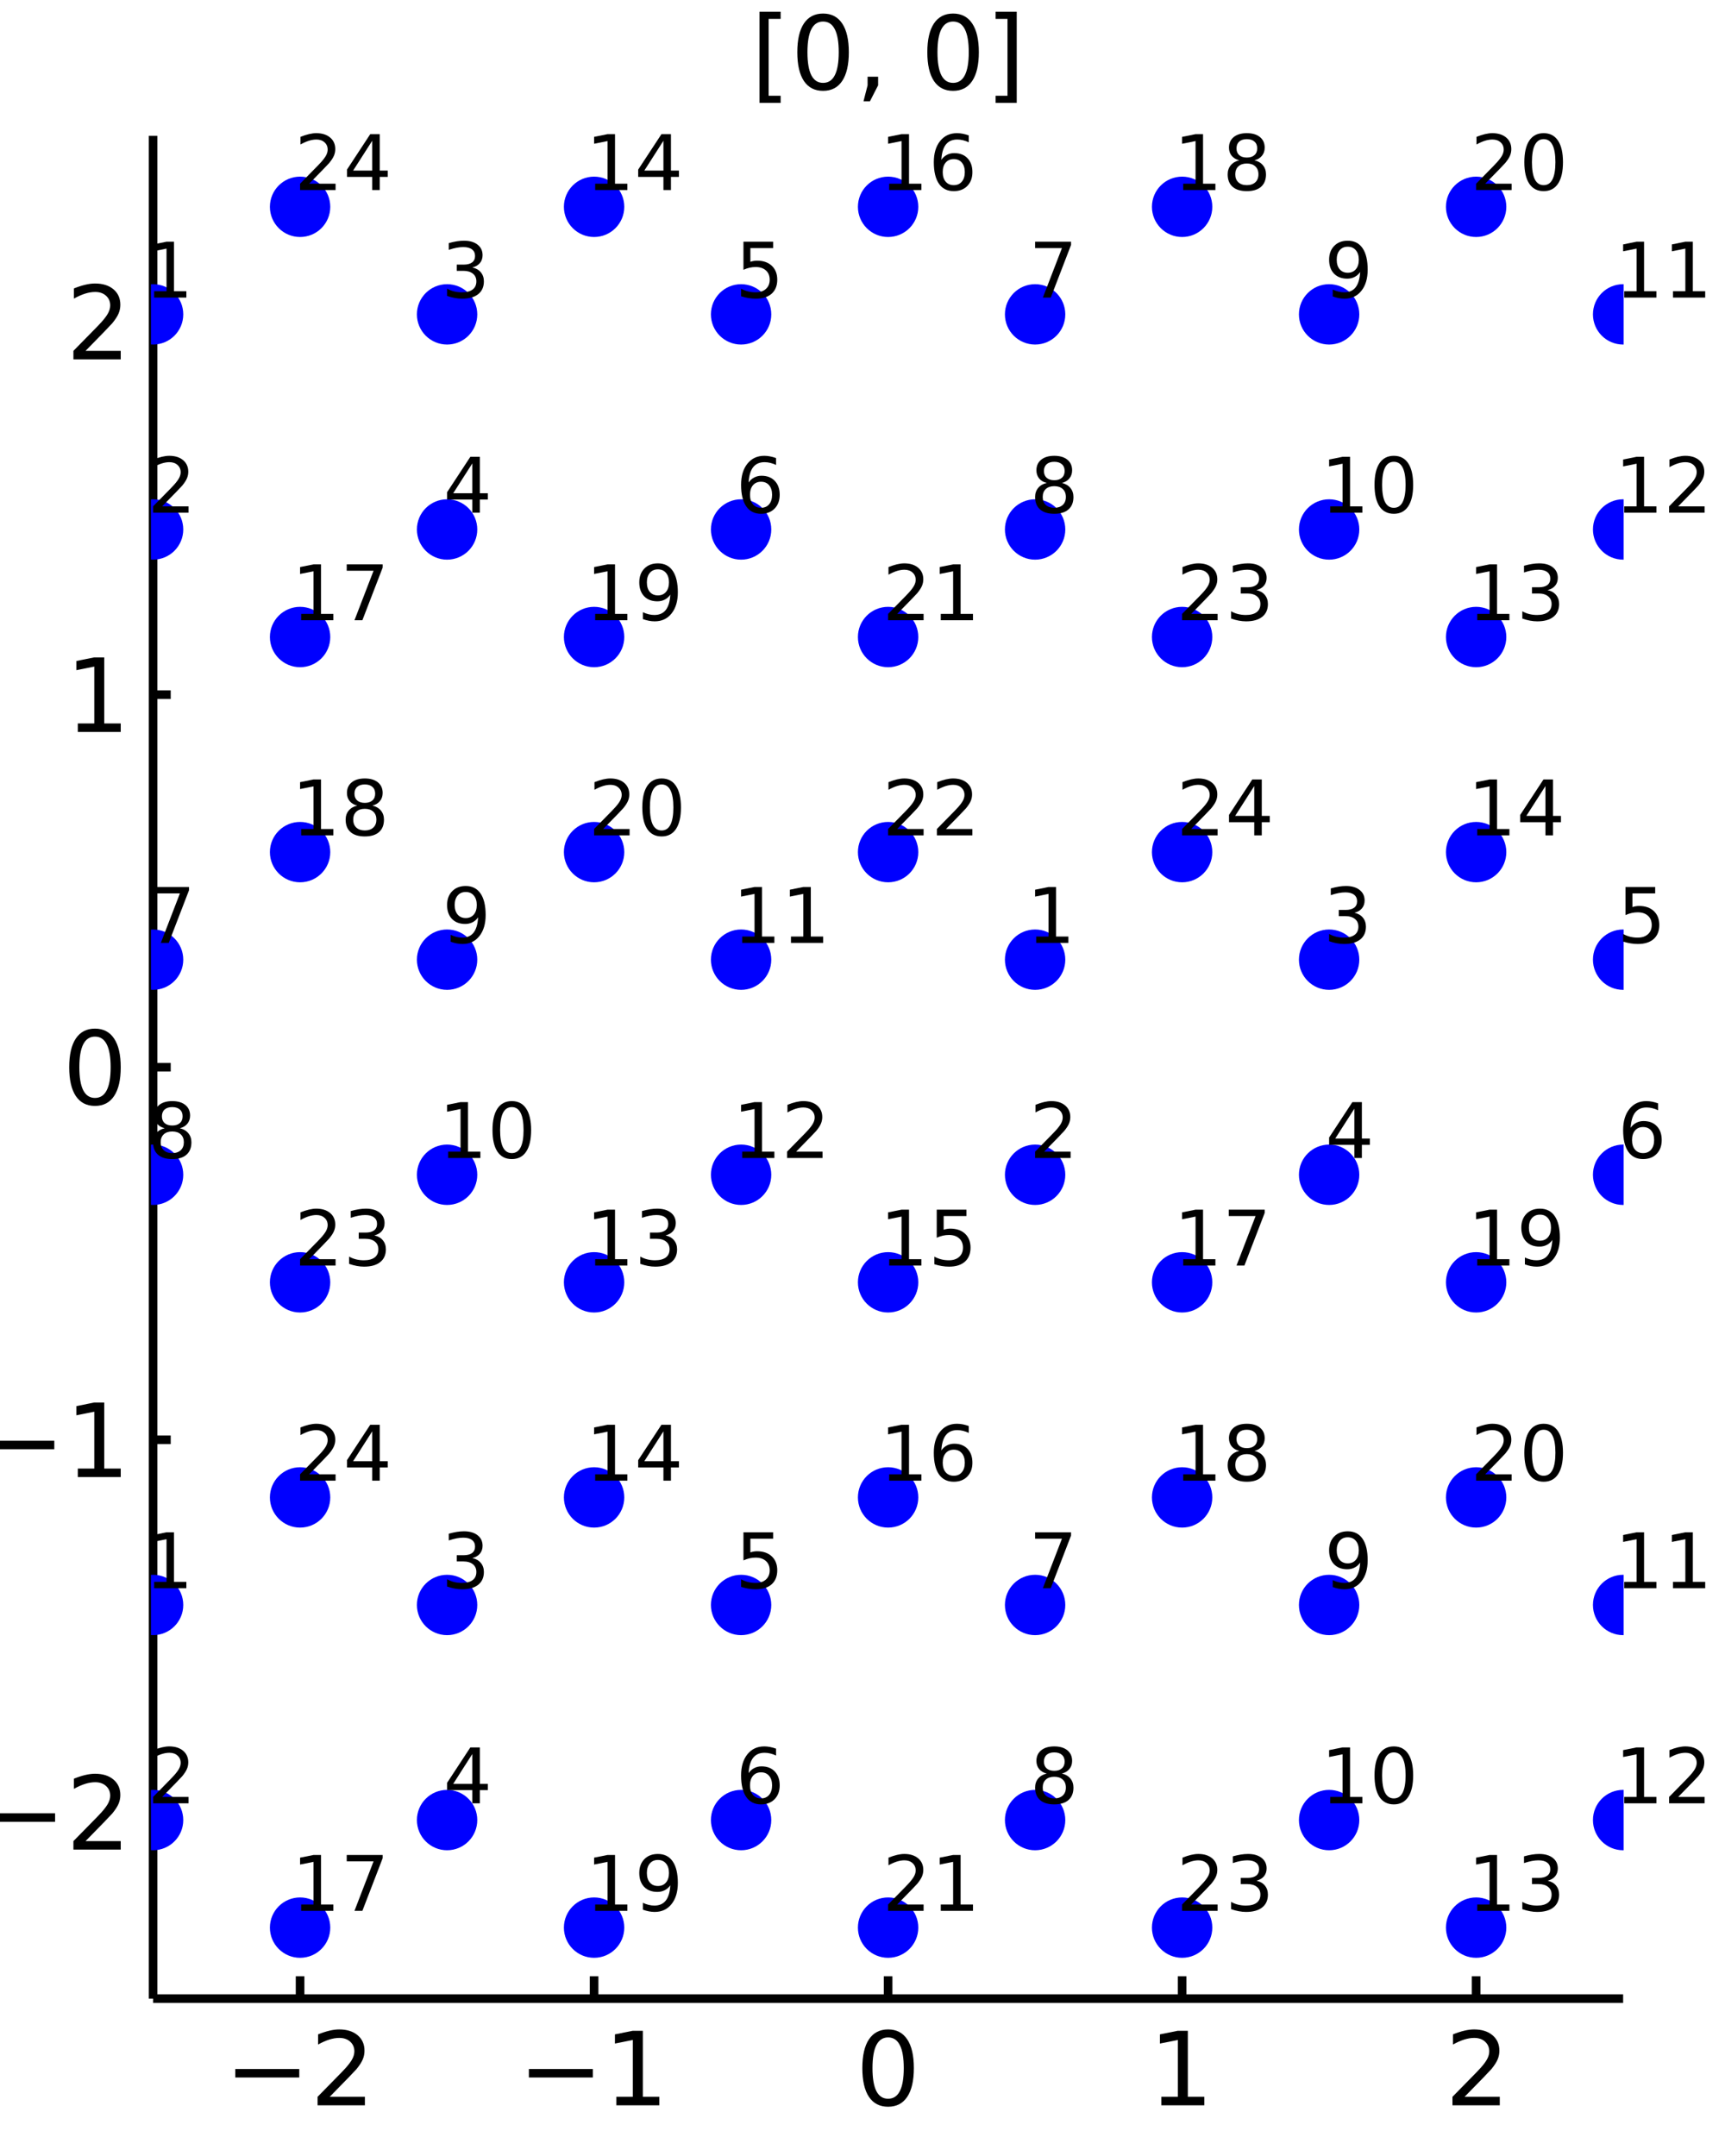 <?xml version="1.0" encoding="utf-8"?>
<svg xmlns="http://www.w3.org/2000/svg" xmlns:xlink="http://www.w3.org/1999/xlink" width="200" height="250" viewBox="0 0 800 1000">
<rect x="0" y="0" width="800" height="1000" fill="#808080" stroke="none"/>
<defs>
  <clipPath id="clip210">
    <rect x="0" y="0" width="800" height="1000"/>
  </clipPath>
</defs>
<path clip-path="url(#clip210)" d="
M0 1000 L800 1000 L800 0 L0 0  Z
  " fill="#ffffff" fill-rule="evenodd" fill-opacity="1"/>
<defs>
  <clipPath id="clip211">
    <rect x="200" y="100" width="701" height="701"/>
  </clipPath>
</defs>
<path clip-path="url(#clip210)" d="
M70.992 927.008 L752.756 927.008 L752.756 62.992 L70.992 62.992  Z
  " fill="#ffffff" fill-rule="evenodd" fill-opacity="1"/>
<defs>
  <clipPath id="clip212">
    <rect x="70" y="62" width="683" height="865"/>
  </clipPath>
</defs>
<polyline clip-path="url(#clip210)" style="stroke:#000000; stroke-width:4; stroke-opacity:1; fill:none" points="
  70.992,927.008 752.756,927.008 
  "/>
<polyline clip-path="url(#clip210)" style="stroke:#000000; stroke-width:4; stroke-opacity:1; fill:none" points="
  139.169,927.008 139.169,916.64 
  "/>
<polyline clip-path="url(#clip210)" style="stroke:#000000; stroke-width:4; stroke-opacity:1; fill:none" points="
  275.521,927.008 275.521,916.64 
  "/>
<polyline clip-path="url(#clip210)" style="stroke:#000000; stroke-width:4; stroke-opacity:1; fill:none" points="
  411.874,927.008 411.874,916.64 
  "/>
<polyline clip-path="url(#clip210)" style="stroke:#000000; stroke-width:4; stroke-opacity:1; fill:none" points="
  548.227,927.008 548.227,916.64 
  "/>
<polyline clip-path="url(#clip210)" style="stroke:#000000; stroke-width:4; stroke-opacity:1; fill:none" points="
  684.58,927.008 684.58,916.64 
  "/>
<path clip-path="url(#clip210)" d="M 0 0 M109.111 959.651 L138.787 959.651 L138.787 963.586 L109.111 963.586 L109.111 959.651 Z" fill="#000000" fill-rule="evenodd" fill-opacity="1" /><path clip-path="url(#clip210)" d="M 0 0 M152.907 972.545 L169.226 972.545 L169.226 976.48 L147.282 976.48 L147.282 972.545 Q149.944 969.79 154.527 965.16 Q159.134 960.508 160.314 959.165 Q162.56 956.642 163.439 954.906 Q164.342 953.147 164.342 951.457 Q164.342 948.702 162.398 946.966 Q160.476 945.23 157.374 945.23 Q155.175 945.23 152.722 945.994 Q150.291 946.758 147.513 948.309 L147.513 943.587 Q150.337 942.452 152.791 941.874 Q155.245 941.295 157.282 941.295 Q162.652 941.295 165.847 943.98 Q169.041 946.665 169.041 951.156 Q169.041 953.286 168.231 955.207 Q167.444 957.105 165.337 959.698 Q164.759 960.369 161.657 963.586 Q158.555 966.781 152.907 972.545 Z" fill="#000000" fill-rule="evenodd" fill-opacity="1" /><path clip-path="url(#clip210)" d="M 0 0 M245.278 959.651 L274.954 959.651 L274.954 963.586 L245.278 963.586 L245.278 959.651 Z" fill="#000000" fill-rule="evenodd" fill-opacity="1" /><path clip-path="url(#clip210)" d="M 0 0 M285.857 972.545 L293.496 972.545 L293.496 946.179 L285.186 947.846 L285.186 943.587 L293.449 941.92 L298.125 941.92 L298.125 972.545 L305.764 972.545 L305.764 976.48 L285.857 976.48 L285.857 972.545 Z" fill="#000000" fill-rule="evenodd" fill-opacity="1" /><path clip-path="url(#clip210)" d="M 0 0 M411.874 944.999 Q408.263 944.999 406.434 948.563 Q404.629 952.105 404.629 959.235 Q404.629 966.341 406.434 969.906 Q408.263 973.447 411.874 973.447 Q415.508 973.447 417.314 969.906 Q419.142 966.341 419.142 959.235 Q419.142 952.105 417.314 948.563 Q415.508 944.999 411.874 944.999 M411.874 941.295 Q417.684 941.295 420.74 945.901 Q423.818 950.485 423.818 959.235 Q423.818 967.961 420.74 972.568 Q417.684 977.151 411.874 977.151 Q406.064 977.151 402.985 972.568 Q399.93 967.961 399.93 959.235 Q399.93 950.485 402.985 945.901 Q406.064 941.295 411.874 941.295 Z" fill="#000000" fill-rule="evenodd" fill-opacity="1" /><path clip-path="url(#clip210)" d="M 0 0 M538.609 972.545 L546.248 972.545 L546.248 946.179 L537.937 947.846 L537.937 943.587 L546.201 941.92 L550.877 941.92 L550.877 972.545 L558.516 972.545 L558.516 976.48 L538.609 976.48 L538.609 972.545 Z" fill="#000000" fill-rule="evenodd" fill-opacity="1" /><path clip-path="url(#clip210)" d="M 0 0 M679.232 972.545 L695.552 972.545 L695.552 976.48 L673.607 976.48 L673.607 972.545 Q676.269 969.79 680.853 965.16 Q685.459 960.508 686.64 959.165 Q688.885 956.642 689.765 954.906 Q690.667 953.147 690.667 951.457 Q690.667 948.702 688.723 946.966 Q686.802 945.23 683.7 945.23 Q681.501 945.23 679.047 945.994 Q676.617 946.758 673.839 948.309 L673.839 943.587 Q676.663 942.452 679.117 941.874 Q681.57 941.295 683.607 941.295 Q688.978 941.295 692.172 943.98 Q695.367 946.665 695.367 951.156 Q695.367 953.286 694.556 955.207 Q693.769 957.105 691.663 959.698 Q691.084 960.369 687.982 963.586 Q684.88 966.781 679.232 972.545 Z" fill="#000000" fill-rule="evenodd" fill-opacity="1" /><polyline clip-path="url(#clip210)" style="stroke:#000000; stroke-width:4; stroke-opacity:1; fill:none" points="
  70.992,927.008 70.992,62.992 
  "/>
<polyline clip-path="url(#clip210)" style="stroke:#000000; stroke-width:4; stroke-opacity:1; fill:none" points="
  70.992,840.606 79.173,840.606 
  "/>
<polyline clip-path="url(#clip210)" style="stroke:#000000; stroke-width:4; stroke-opacity:1; fill:none" points="
  70.992,667.803 79.173,667.803 
  "/>
<polyline clip-path="url(#clip210)" style="stroke:#000000; stroke-width:4; stroke-opacity:1; fill:none" points="
  70.992,495 79.173,495 
  "/>
<polyline clip-path="url(#clip210)" style="stroke:#000000; stroke-width:4; stroke-opacity:1; fill:none" points="
  70.992,322.197 79.173,322.197 
  "/>
<polyline clip-path="url(#clip210)" style="stroke:#000000; stroke-width:4; stroke-opacity:1; fill:none" points="
  70.992,149.394 79.173,149.394 
  "/>
<path clip-path="url(#clip210)" d="M 0 0 M-4.123 841.058 L25.552 841.058 L25.552 844.993 L-4.123 844.993 L-4.123 841.058 Z" fill="#000000" fill-rule="evenodd" fill-opacity="1" /><path clip-path="url(#clip210)" d="M 0 0 M39.673 853.951 L55.992 853.951 L55.992 857.886 L34.048 857.886 L34.048 853.951 Q36.71 851.197 41.293 846.567 Q45.9 841.914 47.08 840.572 Q49.325 838.048 50.205 836.312 Q51.108 834.553 51.108 832.863 Q51.108 830.109 49.163 828.373 Q47.242 826.636 44.14 826.636 Q41.941 826.636 39.488 827.4 Q37.057 828.164 34.279 829.715 L34.279 824.993 Q37.103 823.859 39.557 823.28 Q42.011 822.701 44.048 822.701 Q49.418 822.701 52.612 825.386 Q55.807 828.072 55.807 832.562 Q55.807 834.692 54.997 836.613 Q54.21 838.511 52.103 841.104 Q51.525 841.775 48.423 844.993 Q45.321 848.187 39.673 853.951 Z" fill="#000000" fill-rule="evenodd" fill-opacity="1" /><path clip-path="url(#clip210)" d="M 0 0 M-4.494 668.255 L25.182 668.255 L25.182 672.19 L-4.494 672.19 L-4.494 668.255 Z" fill="#000000" fill-rule="evenodd" fill-opacity="1" /><path clip-path="url(#clip210)" d="M 0 0 M36.085 681.148 L43.724 681.148 L43.724 654.782 L35.413 656.449 L35.413 652.19 L43.677 650.523 L48.353 650.523 L48.353 681.148 L55.992 681.148 L55.992 685.083 L36.085 685.083 L36.085 681.148 Z" fill="#000000" fill-rule="evenodd" fill-opacity="1" /><path clip-path="url(#clip210)" d="M 0 0 M44.048 480.799 Q40.437 480.799 38.608 484.363 Q36.802 487.905 36.802 495.035 Q36.802 502.141 38.608 505.706 Q40.437 509.248 44.048 509.248 Q47.682 509.248 49.487 505.706 Q51.316 502.141 51.316 495.035 Q51.316 487.905 49.487 484.363 Q47.682 480.799 44.048 480.799 M44.048 477.095 Q49.858 477.095 52.913 481.701 Q55.992 486.285 55.992 495.035 Q55.992 503.762 52.913 508.368 Q49.858 512.951 44.048 512.951 Q38.238 512.951 35.159 508.368 Q32.103 503.762 32.103 495.035 Q32.103 486.285 35.159 481.701 Q38.238 477.095 44.048 477.095 Z" fill="#000000" fill-rule="evenodd" fill-opacity="1" /><path clip-path="url(#clip210)" d="M 0 0 M36.085 335.542 L43.724 335.542 L43.724 309.176 L35.413 310.843 L35.413 306.584 L43.677 304.917 L48.353 304.917 L48.353 335.542 L55.992 335.542 L55.992 339.477 L36.085 339.477 L36.085 335.542 Z" fill="#000000" fill-rule="evenodd" fill-opacity="1" /><path clip-path="url(#clip210)" d="M 0 0 M39.673 162.739 L55.992 162.739 L55.992 166.674 L34.048 166.674 L34.048 162.739 Q36.71 159.984 41.293 155.354 Q45.9 150.702 47.08 149.359 Q49.325 146.836 50.205 145.1 Q51.108 143.34 51.108 141.651 Q51.108 138.896 49.163 137.16 Q47.242 135.424 44.14 135.424 Q41.941 135.424 39.488 136.188 Q37.057 136.952 34.279 138.503 L34.279 133.78 Q37.103 132.646 39.557 132.067 Q42.011 131.489 44.048 131.489 Q49.418 131.489 52.612 134.174 Q55.807 136.859 55.807 141.35 Q55.807 143.479 54.997 145.401 Q54.21 147.299 52.103 149.891 Q51.525 150.563 48.423 153.78 Q45.321 156.975 39.673 162.739 Z" fill="#000000" fill-rule="evenodd" fill-opacity="1" /><path clip-path="url(#clip210)" d="M 0 0 M352.222 5.454 L362.036 5.454 L362.036 8.764 L356.481 8.764 L356.481 44.412 L362.036 44.412 L362.036 47.722 L352.222 47.722 L352.222 5.454 Z" fill="#000000" fill-rule="evenodd" fill-opacity="1" /><path clip-path="url(#clip210)" d="M 0 0 M381.712 9.991 Q378.101 9.991 376.272 13.556 Q374.467 17.097 374.467 24.227 Q374.467 31.333 376.272 34.898 Q378.101 38.44 381.712 38.44 Q385.346 38.44 387.152 34.898 Q388.981 31.333 388.981 24.227 Q388.981 17.097 387.152 13.556 Q385.346 9.991 381.712 9.991 M381.712 6.287 Q387.522 6.287 390.578 10.893 Q393.657 15.477 393.657 24.227 Q393.657 32.953 390.578 37.56 Q387.522 42.143 381.712 42.143 Q375.902 42.143 372.823 37.56 Q369.768 32.953 369.768 24.227 Q369.768 15.477 372.823 10.893 Q375.902 6.287 381.712 6.287 Z" fill="#000000" fill-rule="evenodd" fill-opacity="1" /><path clip-path="url(#clip210)" d="M 0 0 M402.36 35.592 L407.244 35.592 L407.244 39.574 L403.448 46.981 L400.462 46.981 L402.36 39.574 L402.36 35.592 Z" fill="#000000" fill-rule="evenodd" fill-opacity="1" /><path clip-path="url(#clip210)" d="M 0 0 M442.013 9.991 Q438.402 9.991 436.573 13.556 Q434.767 17.097 434.767 24.227 Q434.767 31.333 436.573 34.898 Q438.402 38.44 442.013 38.44 Q445.647 38.44 447.453 34.898 Q449.281 31.333 449.281 24.227 Q449.281 17.097 447.453 13.556 Q445.647 9.991 442.013 9.991 M442.013 6.287 Q447.823 6.287 450.878 10.893 Q453.957 15.477 453.957 24.227 Q453.957 32.953 450.878 37.56 Q447.823 42.143 442.013 42.143 Q436.203 42.143 433.124 37.56 Q430.068 32.953 430.068 24.227 Q430.068 15.477 433.124 10.893 Q436.203 6.287 442.013 6.287 Z" fill="#000000" fill-rule="evenodd" fill-opacity="1" /><path clip-path="url(#clip210)" d="M 0 0 M471.526 5.454 L471.526 47.722 L461.712 47.722 L461.712 44.412 L467.244 44.412 L467.244 8.764 L461.712 8.764 L461.712 5.454 L471.526 5.454 Z" fill="#000000" fill-rule="evenodd" fill-opacity="1" /><circle clip-path="url(#clip212)" cx="139.169" cy="894.072" r="14" fill="#0000ff" fill-rule="evenodd" fill-opacity="1" stroke="none"/>
<path clip-path="url(#clip210)" d="M 0 0 M139.672 883.344 L145.401 883.344 L145.401 863.57 L139.169 864.82 L139.169 861.626 L145.366 860.376 L148.873 860.376 L148.873 883.344 L154.602 883.344 L154.602 886.296 L139.672 886.296 L139.672 883.344 Z" fill="#000000" fill-rule="evenodd" fill-opacity="1" /><path clip-path="url(#clip210)" d="M 0 0 M160.8 860.376 L177.467 860.376 L177.467 861.869 L168.057 886.296 L164.394 886.296 L173.248 863.327 L160.8 863.327 L160.8 860.376 Z" fill="#000000" fill-rule="evenodd" fill-opacity="1" /><circle clip-path="url(#clip212)" cx="70.992" cy="744.42" r="14" fill="#0000ff" fill-rule="evenodd" fill-opacity="1" stroke="none"/>
<circle clip-path="url(#clip212)" cx="70.992" cy="844.188" r="14" fill="#0000ff" fill-rule="evenodd" fill-opacity="1" stroke="none"/>
<circle clip-path="url(#clip212)" cx="207.345" cy="744.42" r="14" fill="#0000ff" fill-rule="evenodd" fill-opacity="1" stroke="none"/>
<circle clip-path="url(#clip212)" cx="207.345" cy="844.188" r="14" fill="#0000ff" fill-rule="evenodd" fill-opacity="1" stroke="none"/>
<circle clip-path="url(#clip212)" cx="343.698" cy="744.42" r="14" fill="#0000ff" fill-rule="evenodd" fill-opacity="1" stroke="none"/>
<circle clip-path="url(#clip212)" cx="343.698" cy="844.188" r="14" fill="#0000ff" fill-rule="evenodd" fill-opacity="1" stroke="none"/>
<circle clip-path="url(#clip212)" cx="70.992" cy="445.116" r="14" fill="#0000ff" fill-rule="evenodd" fill-opacity="1" stroke="none"/>
<circle clip-path="url(#clip212)" cx="70.992" cy="544.884" r="14" fill="#0000ff" fill-rule="evenodd" fill-opacity="1" stroke="none"/>
<circle clip-path="url(#clip212)" cx="207.345" cy="445.116" r="14" fill="#0000ff" fill-rule="evenodd" fill-opacity="1" stroke="none"/>
<circle clip-path="url(#clip212)" cx="207.345" cy="544.884" r="14" fill="#0000ff" fill-rule="evenodd" fill-opacity="1" stroke="none"/>
<circle clip-path="url(#clip212)" cx="343.698" cy="445.116" r="14" fill="#0000ff" fill-rule="evenodd" fill-opacity="1" stroke="none"/>
<circle clip-path="url(#clip212)" cx="343.698" cy="544.884" r="14" fill="#0000ff" fill-rule="evenodd" fill-opacity="1" stroke="none"/>
<circle clip-path="url(#clip212)" cx="275.521" cy="594.768" r="14" fill="#0000ff" fill-rule="evenodd" fill-opacity="1" stroke="none"/>
<circle clip-path="url(#clip212)" cx="275.521" cy="694.536" r="14" fill="#0000ff" fill-rule="evenodd" fill-opacity="1" stroke="none"/>
<circle clip-path="url(#clip212)" cx="411.874" cy="594.768" r="14" fill="#0000ff" fill-rule="evenodd" fill-opacity="1" stroke="none"/>
<circle clip-path="url(#clip212)" cx="411.874" cy="694.536" r="14" fill="#0000ff" fill-rule="evenodd" fill-opacity="1" stroke="none"/>
<circle clip-path="url(#clip212)" cx="139.169" cy="295.464" r="14" fill="#0000ff" fill-rule="evenodd" fill-opacity="1" stroke="none"/>
<circle clip-path="url(#clip212)" cx="139.169" cy="395.232" r="14" fill="#0000ff" fill-rule="evenodd" fill-opacity="1" stroke="none"/>
<circle clip-path="url(#clip212)" cx="275.521" cy="894.072" r="14" fill="#0000ff" fill-rule="evenodd" fill-opacity="1" stroke="none"/>
<circle clip-path="url(#clip212)" cx="411.874" cy="894.072" r="14" fill="#0000ff" fill-rule="evenodd" fill-opacity="1" stroke="none"/>
<circle clip-path="url(#clip212)" cx="139.169" cy="594.768" r="14" fill="#0000ff" fill-rule="evenodd" fill-opacity="1" stroke="none"/>
<circle clip-path="url(#clip212)" cx="139.169" cy="694.536" r="14" fill="#0000ff" fill-rule="evenodd" fill-opacity="1" stroke="none"/>
<path clip-path="url(#clip210)" d="M 0 0 M71.496 733.692 L77.225 733.692 L77.225 713.918 L70.992 715.168 L70.992 711.974 L77.19 710.724 L80.697 710.724 L80.697 733.692 L86.426 733.692 L86.426 736.644 L71.496 736.644 L71.496 733.692 Z" fill="#000000" fill-rule="evenodd" fill-opacity="1" /><path clip-path="url(#clip210)" d="M 0 0 M75.211 833.46 L87.45 833.46 L87.45 836.412 L70.992 836.412 L70.992 833.46 Q72.989 831.394 76.426 827.922 Q79.881 824.433 80.766 823.426 Q82.45 821.533 83.11 820.231 Q83.787 818.912 83.787 817.645 Q83.787 815.579 82.329 814.277 Q80.888 812.974 78.561 812.974 Q76.912 812.974 75.072 813.547 Q73.249 814.12 71.166 815.283 L71.166 811.742 Q73.284 810.891 75.124 810.457 Q76.964 810.023 78.492 810.023 Q82.52 810.023 84.916 812.037 Q87.311 814.051 87.311 817.419 Q87.311 819.016 86.704 820.457 Q86.114 821.881 84.534 823.825 Q84.1 824.329 81.773 826.742 Q79.447 829.138 75.211 833.46 Z" fill="#000000" fill-rule="evenodd" fill-opacity="1" /><path clip-path="url(#clip210)" d="M 0 0 M219.064 722.668 Q221.581 723.206 222.987 724.908 Q224.411 726.609 224.411 729.109 Q224.411 732.946 221.772 735.047 Q219.133 737.147 214.272 737.147 Q212.64 737.147 210.904 736.817 Q209.185 736.505 207.345 735.863 L207.345 732.477 Q208.803 733.328 210.539 733.762 Q212.275 734.196 214.168 734.196 Q217.466 734.196 219.185 732.894 Q220.921 731.592 220.921 729.109 Q220.921 726.818 219.307 725.533 Q217.709 724.231 214.845 724.231 L211.824 724.231 L211.824 721.349 L214.984 721.349 Q217.571 721.349 218.942 720.325 Q220.314 719.283 220.314 717.338 Q220.314 715.342 218.89 714.283 Q217.484 713.206 214.845 713.206 Q213.404 713.206 211.755 713.519 Q210.105 713.831 208.126 714.491 L208.126 711.366 Q210.123 710.811 211.859 710.533 Q213.612 710.255 215.157 710.255 Q219.15 710.255 221.477 712.078 Q223.803 713.884 223.803 716.974 Q223.803 719.127 222.57 720.62 Q221.338 722.095 219.064 722.668 Z" fill="#000000" fill-rule="evenodd" fill-opacity="1" /><path clip-path="url(#clip210)" d="M 0 0 M219.046 813.547 L210.192 827.384 L219.046 827.384 L219.046 813.547 M218.126 810.492 L222.536 810.492 L222.536 827.384 L226.234 827.384 L226.234 830.301 L222.536 830.301 L222.536 836.412 L219.046 836.412 L219.046 830.301 L207.345 830.301 L207.345 826.915 L218.126 810.492 Z" fill="#000000" fill-rule="evenodd" fill-opacity="1" /><path clip-path="url(#clip210)" d="M 0 0 M344.791 710.724 L358.559 710.724 L358.559 713.675 L348.003 713.675 L348.003 720.029 Q348.767 719.769 349.531 719.647 Q350.295 719.509 351.059 719.509 Q355.399 719.509 357.934 721.887 Q360.468 724.265 360.468 728.328 Q360.468 732.512 357.864 734.838 Q355.26 737.147 350.521 737.147 Q348.889 737.147 347.187 736.87 Q345.503 736.592 343.698 736.036 L343.698 732.512 Q345.26 733.363 346.927 733.779 Q348.593 734.196 350.451 734.196 Q353.455 734.196 355.208 732.616 Q356.961 731.036 356.961 728.328 Q356.961 725.62 355.208 724.04 Q353.455 722.46 350.451 722.46 Q349.045 722.46 347.639 722.772 Q346.25 723.085 344.791 723.745 L344.791 710.724 Z" fill="#000000" fill-rule="evenodd" fill-opacity="1" /><path clip-path="url(#clip210)" d="M 0 0 M352.951 822.054 Q350.59 822.054 349.201 823.669 Q347.83 825.283 347.83 828.096 Q347.83 830.891 349.201 832.523 Q350.59 834.138 352.951 834.138 Q355.312 834.138 356.684 832.523 Q358.073 830.891 358.073 828.096 Q358.073 825.283 356.684 823.669 Q355.312 822.054 352.951 822.054 M359.913 811.065 L359.913 814.259 Q358.593 813.634 357.239 813.304 Q355.902 812.974 354.583 812.974 Q351.111 812.974 349.271 815.318 Q347.448 817.662 347.187 822.401 Q348.212 820.891 349.757 820.092 Q351.302 819.276 353.159 819.276 Q357.066 819.276 359.323 821.655 Q361.597 824.016 361.597 828.096 Q361.597 832.089 359.236 834.502 Q356.875 836.915 352.951 836.915 Q348.455 836.915 346.076 833.478 Q343.698 830.023 343.698 823.478 Q343.698 817.332 346.614 813.686 Q349.531 810.023 354.444 810.023 Q355.764 810.023 357.1 810.283 Q358.455 810.544 359.913 811.065 Z" fill="#000000" fill-rule="evenodd" fill-opacity="1" /><path clip-path="url(#clip210)" d="M 0 0 M70.992 411.42 L87.659 411.42 L87.659 412.913 L78.249 437.34 L74.586 437.34 L83.44 414.371 L70.992 414.371 L70.992 411.42 Z" fill="#000000" fill-rule="evenodd" fill-opacity="1" /><path clip-path="url(#clip210)" d="M 0 0 M79.881 524.799 Q77.381 524.799 75.94 526.136 Q74.516 527.473 74.516 529.816 Q74.516 532.16 75.94 533.497 Q77.381 534.834 79.881 534.834 Q82.381 534.834 83.822 533.497 Q85.263 532.143 85.263 529.816 Q85.263 527.473 83.822 526.136 Q82.398 524.799 79.881 524.799 M76.374 523.306 Q74.117 522.75 72.85 521.205 Q71.6 519.66 71.6 517.438 Q71.6 514.33 73.805 512.525 Q76.027 510.719 79.881 510.719 Q83.752 510.719 85.957 512.525 Q88.162 514.33 88.162 517.438 Q88.162 519.66 86.895 521.205 Q85.645 522.75 83.405 523.306 Q85.94 523.896 87.346 525.615 Q88.77 527.334 88.77 529.816 Q88.77 533.584 86.461 535.598 Q84.169 537.611 79.881 537.611 Q75.593 537.611 73.284 535.598 Q70.992 533.584 70.992 529.816 Q70.992 527.334 72.416 525.615 Q73.839 523.896 76.374 523.306 M75.089 517.768 Q75.089 519.782 76.339 520.91 Q77.607 522.039 79.881 522.039 Q82.138 522.039 83.405 520.91 Q84.69 519.782 84.69 517.768 Q84.69 515.754 83.405 514.625 Q82.138 513.497 79.881 513.497 Q77.607 513.497 76.339 514.625 Q75.089 515.754 75.089 517.768 Z" fill="#000000" fill-rule="evenodd" fill-opacity="1" /><path clip-path="url(#clip210)" d="M 0 0 M209.012 436.802 L209.012 433.607 Q210.331 434.232 211.685 434.562 Q213.039 434.892 214.341 434.892 Q217.814 434.892 219.636 432.566 Q221.477 430.222 221.737 425.465 Q220.73 426.958 219.185 427.757 Q217.64 428.555 215.765 428.555 Q211.876 428.555 209.602 426.212 Q207.345 423.851 207.345 419.771 Q207.345 415.778 209.706 413.364 Q212.067 410.951 215.991 410.951 Q220.487 410.951 222.848 414.406 Q225.227 417.844 225.227 424.406 Q225.227 430.535 222.31 434.198 Q219.411 437.843 214.498 437.843 Q213.178 437.843 211.824 437.583 Q210.47 437.323 209.012 436.802 M215.991 425.812 Q218.352 425.812 219.723 424.198 Q221.112 422.583 221.112 419.771 Q221.112 416.976 219.723 415.361 Q218.352 413.729 215.991 413.729 Q213.63 413.729 212.241 415.361 Q210.869 416.976 210.869 419.771 Q210.869 422.583 212.241 424.198 Q213.63 425.812 215.991 425.812 Z" fill="#000000" fill-rule="evenodd" fill-opacity="1" /><path clip-path="url(#clip210)" d="M 0 0 M207.848 534.157 L213.577 534.157 L213.577 514.382 L207.345 515.632 L207.345 512.438 L213.543 511.188 L217.05 511.188 L217.05 534.157 L222.779 534.157 L222.779 537.108 L207.848 537.108 L207.848 534.157 Z" fill="#000000" fill-rule="evenodd" fill-opacity="1" /><path clip-path="url(#clip210)" d="M 0 0 M237.362 513.497 Q234.654 513.497 233.282 516.171 Q231.928 518.827 231.928 524.174 Q231.928 529.504 233.282 532.177 Q234.654 534.834 237.362 534.834 Q240.088 534.834 241.442 532.177 Q242.813 529.504 242.813 524.174 Q242.813 518.827 241.442 516.171 Q240.088 513.497 237.362 513.497 M237.362 510.719 Q241.72 510.719 244.011 514.174 Q246.32 517.612 246.32 524.174 Q246.32 530.719 244.011 534.174 Q241.72 537.611 237.362 537.611 Q233.004 537.611 230.695 534.174 Q228.404 530.719 228.404 524.174 Q228.404 517.612 230.695 514.174 Q233.004 510.719 237.362 510.719 Z" fill="#000000" fill-rule="evenodd" fill-opacity="1" /><path clip-path="url(#clip210)" d="M 0 0 M344.201 434.389 L349.93 434.389 L349.93 414.614 L343.698 415.864 L343.698 412.67 L349.896 411.42 L353.402 411.42 L353.402 434.389 L359.132 434.389 L359.132 437.34 L344.201 437.34 L344.201 434.389 Z" fill="#000000" fill-rule="evenodd" fill-opacity="1" /><path clip-path="url(#clip210)" d="M 0 0 M366.823 434.389 L372.552 434.389 L372.552 414.614 L366.319 415.864 L366.319 412.67 L372.517 411.42 L376.024 411.42 L376.024 434.389 L381.753 434.389 L381.753 437.34 L366.823 437.34 L366.823 434.389 Z" fill="#000000" fill-rule="evenodd" fill-opacity="1" /><path clip-path="url(#clip210)" d="M 0 0 M344.201 534.157 L349.93 534.157 L349.93 514.382 L343.698 515.632 L343.698 512.438 L349.896 511.188 L353.402 511.188 L353.402 534.157 L359.132 534.157 L359.132 537.108 L344.201 537.108 L344.201 534.157 Z" fill="#000000" fill-rule="evenodd" fill-opacity="1" /><path clip-path="url(#clip210)" d="M 0 0 M369.236 534.157 L381.475 534.157 L381.475 537.108 L365.017 537.108 L365.017 534.157 Q367.013 532.091 370.451 528.618 Q373.906 525.129 374.791 524.122 Q376.475 522.23 377.135 520.928 Q377.812 519.608 377.812 518.341 Q377.812 516.275 376.354 514.973 Q374.913 513.671 372.586 513.671 Q370.937 513.671 369.097 514.244 Q367.274 514.816 365.191 515.98 L365.191 512.438 Q367.309 511.587 369.149 511.153 Q370.989 510.719 372.517 510.719 Q376.545 510.719 378.941 512.733 Q381.336 514.747 381.336 518.115 Q381.336 519.712 380.729 521.153 Q380.138 522.577 378.559 524.521 Q378.125 525.025 375.798 527.438 Q373.472 529.834 369.236 534.157 Z" fill="#000000" fill-rule="evenodd" fill-opacity="1" /><path clip-path="url(#clip210)" d="M 0 0 M276.025 584.041 L281.754 584.041 L281.754 564.266 L275.521 565.516 L275.521 562.322 L281.719 561.072 L285.226 561.072 L285.226 584.041 L290.955 584.041 L290.955 586.992 L276.025 586.992 L276.025 584.041 Z" fill="#000000" fill-rule="evenodd" fill-opacity="1" /><path clip-path="url(#clip210)" d="M 0 0 M308.663 573.016 Q311.181 573.555 312.587 575.256 Q314.011 576.957 314.011 579.457 Q314.011 583.294 311.372 585.395 Q308.733 587.495 303.872 587.495 Q302.24 587.495 300.504 587.166 Q298.785 586.853 296.945 586.211 L296.945 582.825 Q298.403 583.676 300.139 584.11 Q301.875 584.544 303.768 584.544 Q307.066 584.544 308.785 583.242 Q310.521 581.94 310.521 579.457 Q310.521 577.166 308.906 575.881 Q307.309 574.579 304.445 574.579 L301.424 574.579 L301.424 571.697 L304.584 571.697 Q307.17 571.697 308.542 570.673 Q309.913 569.631 309.913 567.686 Q309.913 565.69 308.49 564.631 Q307.084 563.555 304.445 563.555 Q303.004 563.555 301.354 563.867 Q299.705 564.18 297.726 564.839 L297.726 561.714 Q299.723 561.159 301.459 560.881 Q303.212 560.603 304.757 560.603 Q308.75 560.603 311.077 562.426 Q313.403 564.232 313.403 567.322 Q313.403 569.475 312.17 570.968 Q310.938 572.443 308.663 573.016 Z" fill="#000000" fill-rule="evenodd" fill-opacity="1" /><path clip-path="url(#clip210)" d="M 0 0 M276.025 683.809 L281.754 683.809 L281.754 664.034 L275.521 665.284 L275.521 662.09 L281.719 660.84 L285.226 660.84 L285.226 683.809 L290.955 683.809 L290.955 686.76 L276.025 686.76 L276.025 683.809 Z" fill="#000000" fill-rule="evenodd" fill-opacity="1" /><path clip-path="url(#clip210)" d="M 0 0 M307.674 663.895 L298.82 677.732 L307.674 677.732 L307.674 663.895 M306.754 660.84 L311.163 660.84 L311.163 677.732 L314.861 677.732 L314.861 680.649 L311.163 680.649 L311.163 686.76 L307.674 686.76 L307.674 680.649 L295.973 680.649 L295.973 677.263 L306.754 660.84 Z" fill="#000000" fill-rule="evenodd" fill-opacity="1" /><path clip-path="url(#clip210)" d="M 0 0 M412.377 584.041 L418.107 584.041 L418.107 564.266 L411.874 565.516 L411.874 562.322 L418.072 561.072 L421.579 561.072 L421.579 584.041 L427.308 584.041 L427.308 586.992 L412.377 586.992 L412.377 584.041 Z" fill="#000000" fill-rule="evenodd" fill-opacity="1" /><path clip-path="url(#clip210)" d="M 0 0 M434.426 561.072 L448.193 561.072 L448.193 564.023 L437.638 564.023 L437.638 570.377 Q438.402 570.117 439.166 569.996 Q439.929 569.857 440.693 569.857 Q445.034 569.857 447.568 572.235 Q450.103 574.614 450.103 578.676 Q450.103 582.86 447.499 585.186 Q444.895 587.495 440.155 587.495 Q438.523 587.495 436.822 587.218 Q435.138 586.94 433.332 586.384 L433.332 582.86 Q434.895 583.711 436.561 584.127 Q438.228 584.544 440.086 584.544 Q443.089 584.544 444.843 582.964 Q446.596 581.384 446.596 578.676 Q446.596 575.968 444.843 574.388 Q443.089 572.808 440.086 572.808 Q438.679 572.808 437.273 573.12 Q435.884 573.433 434.426 574.093 L434.426 561.072 Z" fill="#000000" fill-rule="evenodd" fill-opacity="1" /><path clip-path="url(#clip210)" d="M 0 0 M412.377 683.809 L418.107 683.809 L418.107 664.034 L411.874 665.284 L411.874 662.09 L418.072 660.84 L421.579 660.84 L421.579 683.809 L427.308 683.809 L427.308 686.76 L412.377 686.76 L412.377 683.809 Z" fill="#000000" fill-rule="evenodd" fill-opacity="1" /><path clip-path="url(#clip210)" d="M 0 0 M442.325 672.402 Q439.964 672.402 438.575 674.017 Q437.204 675.631 437.204 678.444 Q437.204 681.239 438.575 682.871 Q439.964 684.486 442.325 684.486 Q444.686 684.486 446.058 682.871 Q447.447 681.239 447.447 678.444 Q447.447 675.631 446.058 674.017 Q444.686 672.402 442.325 672.402 M449.287 661.413 L449.287 664.607 Q447.968 663.982 446.613 663.652 Q445.277 663.323 443.957 663.323 Q440.485 663.323 438.645 665.666 Q436.822 668.01 436.561 672.75 Q437.586 671.239 439.131 670.441 Q440.676 669.625 442.534 669.625 Q446.44 669.625 448.697 672.003 Q450.971 674.364 450.971 678.444 Q450.971 682.437 448.61 684.85 Q446.249 687.263 442.325 687.263 Q437.829 687.263 435.45 683.826 Q433.072 680.371 433.072 673.826 Q433.072 667.68 435.988 664.034 Q438.905 660.371 443.818 660.371 Q445.138 660.371 446.475 660.632 Q447.829 660.892 449.287 661.413 Z" fill="#000000" fill-rule="evenodd" fill-opacity="1" /><path clip-path="url(#clip210)" d="M 0 0 M139.672 284.737 L145.401 284.737 L145.401 264.963 L139.169 266.213 L139.169 263.018 L145.366 261.768 L148.873 261.768 L148.873 284.737 L154.602 284.737 L154.602 287.688 L139.672 287.688 L139.672 284.737 Z" fill="#000000" fill-rule="evenodd" fill-opacity="1" /><path clip-path="url(#clip210)" d="M 0 0 M160.8 261.768 L177.467 261.768 L177.467 263.261 L168.057 287.688 L164.394 287.688 L173.248 264.719 L160.8 264.719 L160.8 261.768 Z" fill="#000000" fill-rule="evenodd" fill-opacity="1" /><path clip-path="url(#clip210)" d="M 0 0 M139.672 384.505 L145.401 384.505 L145.401 364.73 L139.169 365.98 L139.169 362.786 L145.366 361.536 L148.873 361.536 L148.873 384.505 L154.602 384.505 L154.602 387.456 L139.672 387.456 L139.672 384.505 Z" fill="#000000" fill-rule="evenodd" fill-opacity="1" /><path clip-path="url(#clip210)" d="M 0 0 M169.186 375.147 Q166.686 375.147 165.245 376.484 Q163.821 377.821 163.821 380.164 Q163.821 382.508 165.245 383.845 Q166.686 385.182 169.186 385.182 Q171.686 385.182 173.127 383.845 Q174.568 382.491 174.568 380.164 Q174.568 377.821 173.127 376.484 Q171.703 375.147 169.186 375.147 M165.679 373.654 Q163.422 373.098 162.154 371.553 Q160.904 370.008 160.904 367.786 Q160.904 364.678 163.109 362.873 Q165.332 361.067 169.186 361.067 Q173.057 361.067 175.262 362.873 Q177.467 364.678 177.467 367.786 Q177.467 370.008 176.2 371.553 Q174.95 373.098 172.71 373.654 Q175.245 374.244 176.651 375.963 Q178.075 377.682 178.075 380.164 Q178.075 383.932 175.766 385.946 Q173.474 387.96 169.186 387.96 Q164.898 387.96 162.589 385.946 Q160.297 383.932 160.297 380.164 Q160.297 377.682 161.72 375.963 Q163.144 374.244 165.679 373.654 M164.394 368.116 Q164.394 370.13 165.644 371.258 Q166.911 372.387 169.186 372.387 Q171.443 372.387 172.71 371.258 Q173.995 370.13 173.995 368.116 Q173.995 366.102 172.71 364.974 Q171.443 363.845 169.186 363.845 Q166.911 363.845 165.644 364.974 Q164.394 366.102 164.394 368.116 Z" fill="#000000" fill-rule="evenodd" fill-opacity="1" /><path clip-path="url(#clip210)" d="M 0 0 M276.025 883.344 L281.754 883.344 L281.754 863.57 L275.521 864.82 L275.521 861.626 L281.719 860.376 L285.226 860.376 L285.226 883.344 L290.955 883.344 L290.955 886.296 L276.025 886.296 L276.025 883.344 Z" fill="#000000" fill-rule="evenodd" fill-opacity="1" /><path clip-path="url(#clip210)" d="M 0 0 M298.143 885.758 L298.143 882.563 Q299.462 883.188 300.816 883.518 Q302.17 883.848 303.472 883.848 Q306.945 883.848 308.768 881.521 Q310.608 879.178 310.868 874.421 Q309.861 875.914 308.316 876.712 Q306.771 877.511 304.896 877.511 Q301.007 877.511 298.733 875.167 Q296.476 872.806 296.476 868.726 Q296.476 864.733 298.837 862.32 Q301.198 859.907 305.122 859.907 Q309.618 859.907 311.979 863.362 Q314.358 866.799 314.358 873.362 Q314.358 879.49 311.441 883.153 Q308.542 886.799 303.629 886.799 Q302.309 886.799 300.955 886.539 Q299.601 886.278 298.143 885.758 M305.122 874.768 Q307.483 874.768 308.854 873.153 Q310.243 871.539 310.243 868.726 Q310.243 865.931 308.854 864.317 Q307.483 862.685 305.122 862.685 Q302.761 862.685 301.372 864.317 Q300 865.931 300 868.726 Q300 871.539 301.372 873.153 Q302.761 874.768 305.122 874.768 Z" fill="#000000" fill-rule="evenodd" fill-opacity="1" /><path clip-path="url(#clip210)" d="M 0 0 M416.093 883.344 L428.332 883.344 L428.332 886.296 L411.874 886.296 L411.874 883.344 Q413.871 881.278 417.308 877.806 Q420.763 874.317 421.648 873.31 Q423.332 871.417 423.992 870.115 Q424.669 868.796 424.669 867.529 Q424.669 865.463 423.211 864.16 Q421.77 862.858 419.443 862.858 Q417.794 862.858 415.954 863.431 Q414.131 864.004 412.048 865.167 L412.048 861.626 Q414.166 860.775 416.006 860.341 Q417.846 859.907 419.374 859.907 Q423.402 859.907 425.798 861.921 Q428.193 863.935 428.193 867.303 Q428.193 868.9 427.586 870.341 Q426.995 871.765 425.416 873.709 Q424.982 874.213 422.655 876.626 Q420.329 879.022 416.093 883.344 Z" fill="#000000" fill-rule="evenodd" fill-opacity="1" /><path clip-path="url(#clip210)" d="M 0 0 M436.301 883.344 L442.03 883.344 L442.03 863.57 L435.797 864.82 L435.797 861.626 L441.995 860.376 L445.502 860.376 L445.502 883.344 L451.231 883.344 L451.231 886.296 L436.301 886.296 L436.301 883.344 Z" fill="#000000" fill-rule="evenodd" fill-opacity="1" /><path clip-path="url(#clip210)" d="M 0 0 M143.387 584.041 L155.627 584.041 L155.627 586.992 L139.169 586.992 L139.169 584.041 Q141.165 581.975 144.603 578.502 Q148.057 575.013 148.943 574.006 Q150.627 572.114 151.286 570.811 Q151.964 569.492 151.964 568.225 Q151.964 566.159 150.505 564.857 Q149.064 563.555 146.738 563.555 Q145.089 563.555 143.248 564.127 Q141.425 564.7 139.342 565.864 L139.342 562.322 Q141.46 561.471 143.3 561.037 Q145.141 560.603 146.668 560.603 Q150.696 560.603 153.092 562.617 Q155.488 564.631 155.488 567.999 Q155.488 569.596 154.88 571.037 Q154.29 572.461 152.71 574.405 Q152.276 574.909 149.95 577.322 Q147.623 579.718 143.387 584.041 Z" fill="#000000" fill-rule="evenodd" fill-opacity="1" /><path clip-path="url(#clip210)" d="M 0 0 M173.613 573.016 Q176.13 573.555 177.536 575.256 Q178.96 576.957 178.96 579.457 Q178.96 583.294 176.321 585.395 Q173.682 587.495 168.821 587.495 Q167.189 587.495 165.453 587.166 Q163.734 586.853 161.894 586.211 L161.894 582.825 Q163.352 583.676 165.089 584.11 Q166.825 584.544 168.717 584.544 Q172.016 584.544 173.734 583.242 Q175.47 581.94 175.47 579.457 Q175.47 577.166 173.856 575.881 Q172.259 574.579 169.394 574.579 L166.373 574.579 L166.373 571.697 L169.533 571.697 Q172.12 571.697 173.491 570.673 Q174.863 569.631 174.863 567.686 Q174.863 565.69 173.439 564.631 Q172.033 563.555 169.394 563.555 Q167.953 563.555 166.304 563.867 Q164.654 564.18 162.675 564.839 L162.675 561.714 Q164.672 561.159 166.408 560.881 Q168.161 560.603 169.707 560.603 Q173.7 560.603 176.026 562.426 Q178.352 564.232 178.352 567.322 Q178.352 569.475 177.12 570.968 Q175.887 572.443 173.613 573.016 Z" fill="#000000" fill-rule="evenodd" fill-opacity="1" /><path clip-path="url(#clip210)" d="M 0 0 M143.387 683.809 L155.627 683.809 L155.627 686.76 L139.169 686.76 L139.169 683.809 Q141.165 681.743 144.603 678.27 Q148.057 674.781 148.943 673.774 Q150.627 671.881 151.286 670.579 Q151.964 669.26 151.964 667.993 Q151.964 665.927 150.505 664.625 Q149.064 663.323 146.738 663.323 Q145.089 663.323 143.248 663.895 Q141.425 664.468 139.342 665.632 L139.342 662.09 Q141.46 661.239 143.3 660.805 Q145.141 660.371 146.668 660.371 Q150.696 660.371 153.092 662.385 Q155.488 664.399 155.488 667.767 Q155.488 669.364 154.88 670.805 Q154.29 672.229 152.71 674.173 Q152.276 674.677 149.95 677.09 Q147.623 679.486 143.387 683.809 Z" fill="#000000" fill-rule="evenodd" fill-opacity="1" /><path clip-path="url(#clip210)" d="M 0 0 M172.623 663.895 L163.769 677.732 L172.623 677.732 L172.623 663.895 M171.703 660.84 L176.113 660.84 L176.113 677.732 L179.811 677.732 L179.811 680.649 L176.113 680.649 L176.113 686.76 L172.623 686.76 L172.623 680.649 L160.922 680.649 L160.922 677.263 L171.703 660.84 Z" fill="#000000" fill-rule="evenodd" fill-opacity="1" /><circle clip-path="url(#clip212)" cx="70.992" cy="145.812" r="14" fill="#0000ff" fill-rule="evenodd" fill-opacity="1" stroke="none"/>
<circle clip-path="url(#clip212)" cx="70.992" cy="245.58" r="14" fill="#0000ff" fill-rule="evenodd" fill-opacity="1" stroke="none"/>
<circle clip-path="url(#clip212)" cx="207.345" cy="145.812" r="14" fill="#0000ff" fill-rule="evenodd" fill-opacity="1" stroke="none"/>
<circle clip-path="url(#clip212)" cx="207.345" cy="245.58" r="14" fill="#0000ff" fill-rule="evenodd" fill-opacity="1" stroke="none"/>
<circle clip-path="url(#clip212)" cx="343.698" cy="145.812" r="14" fill="#0000ff" fill-rule="evenodd" fill-opacity="1" stroke="none"/>
<circle clip-path="url(#clip212)" cx="343.698" cy="245.58" r="14" fill="#0000ff" fill-rule="evenodd" fill-opacity="1" stroke="none"/>
<circle clip-path="url(#clip212)" cx="275.521" cy="95.928" r="14" fill="#0000ff" fill-rule="evenodd" fill-opacity="1" stroke="none"/>
<circle clip-path="url(#clip212)" cx="411.874" cy="95.928" r="14" fill="#0000ff" fill-rule="evenodd" fill-opacity="1" stroke="none"/>
<circle clip-path="url(#clip212)" cx="275.521" cy="295.464" r="14" fill="#0000ff" fill-rule="evenodd" fill-opacity="1" stroke="none"/>
<circle clip-path="url(#clip212)" cx="275.521" cy="395.232" r="14" fill="#0000ff" fill-rule="evenodd" fill-opacity="1" stroke="none"/>
<circle clip-path="url(#clip212)" cx="411.874" cy="295.464" r="14" fill="#0000ff" fill-rule="evenodd" fill-opacity="1" stroke="none"/>
<circle clip-path="url(#clip212)" cx="411.874" cy="395.232" r="14" fill="#0000ff" fill-rule="evenodd" fill-opacity="1" stroke="none"/>
<circle clip-path="url(#clip212)" cx="139.169" cy="95.928" r="14" fill="#0000ff" fill-rule="evenodd" fill-opacity="1" stroke="none"/>
<path clip-path="url(#clip210)" d="M 0 0 M71.496 135.085 L77.225 135.085 L77.225 115.311 L70.992 116.561 L70.992 113.366 L77.19 112.116 L80.697 112.116 L80.697 135.085 L86.426 135.085 L86.426 138.036 L71.496 138.036 L71.496 135.085 Z" fill="#000000" fill-rule="evenodd" fill-opacity="1" /><path clip-path="url(#clip210)" d="M 0 0 M75.211 234.853 L87.45 234.853 L87.45 237.804 L70.992 237.804 L70.992 234.853 Q72.989 232.787 76.426 229.315 Q79.881 225.825 80.766 224.818 Q82.45 222.926 83.11 221.624 Q83.787 220.304 83.787 219.037 Q83.787 216.971 82.329 215.669 Q80.888 214.367 78.561 214.367 Q76.912 214.367 75.072 214.94 Q73.249 215.513 71.166 216.676 L71.166 213.134 Q73.284 212.283 75.124 211.849 Q76.964 211.415 78.492 211.415 Q82.52 211.415 84.916 213.429 Q87.311 215.443 87.311 218.811 Q87.311 220.408 86.704 221.849 Q86.114 223.273 84.534 225.217 Q84.1 225.721 81.773 228.134 Q79.447 230.53 75.211 234.853 Z" fill="#000000" fill-rule="evenodd" fill-opacity="1" /><path clip-path="url(#clip210)" d="M 0 0 M219.064 124.061 Q221.581 124.599 222.987 126.3 Q224.411 128.002 224.411 130.502 Q224.411 134.338 221.772 136.439 Q219.133 138.54 214.272 138.54 Q212.64 138.54 210.904 138.21 Q209.185 137.897 207.345 137.255 L207.345 133.87 Q208.803 134.72 210.539 135.154 Q212.275 135.588 214.168 135.588 Q217.466 135.588 219.185 134.286 Q220.921 132.984 220.921 130.502 Q220.921 128.21 219.307 126.925 Q217.709 125.623 214.845 125.623 L211.824 125.623 L211.824 122.741 L214.984 122.741 Q217.571 122.741 218.942 121.717 Q220.314 120.675 220.314 118.731 Q220.314 116.734 218.89 115.675 Q217.484 114.599 214.845 114.599 Q213.404 114.599 211.755 114.911 Q210.105 115.224 208.126 115.884 L208.126 112.759 Q210.123 112.203 211.859 111.925 Q213.612 111.647 215.157 111.647 Q219.15 111.647 221.477 113.47 Q223.803 115.276 223.803 118.366 Q223.803 120.519 222.57 122.012 Q221.338 123.488 219.064 124.061 Z" fill="#000000" fill-rule="evenodd" fill-opacity="1" /><path clip-path="url(#clip210)" d="M 0 0 M219.046 214.94 L210.192 228.776 L219.046 228.776 L219.046 214.94 M218.126 211.884 L222.536 211.884 L222.536 228.776 L226.234 228.776 L226.234 231.693 L222.536 231.693 L222.536 237.804 L219.046 237.804 L219.046 231.693 L207.345 231.693 L207.345 228.308 L218.126 211.884 Z" fill="#000000" fill-rule="evenodd" fill-opacity="1" /><path clip-path="url(#clip210)" d="M 0 0 M344.791 112.116 L358.559 112.116 L358.559 115.068 L348.003 115.068 L348.003 121.422 Q348.767 121.161 349.531 121.04 Q350.295 120.901 351.059 120.901 Q355.399 120.901 357.934 123.279 Q360.468 125.658 360.468 129.72 Q360.468 133.904 357.864 136.231 Q355.26 138.54 350.521 138.54 Q348.889 138.54 347.187 138.262 Q345.503 137.984 343.698 137.429 L343.698 133.904 Q345.26 134.755 346.927 135.172 Q348.593 135.588 350.451 135.588 Q353.455 135.588 355.208 134.008 Q356.961 132.429 356.961 129.72 Q356.961 127.012 355.208 125.432 Q353.455 123.852 350.451 123.852 Q349.045 123.852 347.639 124.165 Q346.25 124.477 344.791 125.137 L344.791 112.116 Z" fill="#000000" fill-rule="evenodd" fill-opacity="1" /><path clip-path="url(#clip210)" d="M 0 0 M352.951 223.447 Q350.59 223.447 349.201 225.061 Q347.83 226.676 347.83 229.488 Q347.83 232.283 349.201 233.915 Q350.59 235.53 352.951 235.53 Q355.312 235.53 356.684 233.915 Q358.073 232.283 358.073 229.488 Q358.073 226.676 356.684 225.061 Q355.312 223.447 352.951 223.447 M359.913 212.457 L359.913 215.651 Q358.593 215.026 357.239 214.697 Q355.902 214.367 354.583 214.367 Q351.111 214.367 349.271 216.711 Q347.448 219.054 347.187 223.794 Q348.212 222.283 349.757 221.485 Q351.302 220.669 353.159 220.669 Q357.066 220.669 359.323 223.047 Q361.597 225.408 361.597 229.488 Q361.597 233.481 359.236 235.894 Q356.875 238.308 352.951 238.308 Q348.455 238.308 346.076 234.87 Q343.698 231.415 343.698 224.87 Q343.698 218.724 346.614 215.079 Q349.531 211.415 354.444 211.415 Q355.764 211.415 357.1 211.676 Q358.455 211.936 359.913 212.457 Z" fill="#000000" fill-rule="evenodd" fill-opacity="1" /><path clip-path="url(#clip210)" d="M 0 0 M276.025 85.201 L281.754 85.201 L281.754 65.427 L275.521 66.677 L275.521 63.482 L281.719 62.232 L285.226 62.232 L285.226 85.201 L290.955 85.201 L290.955 88.152 L276.025 88.152 L276.025 85.201 Z" fill="#000000" fill-rule="evenodd" fill-opacity="1" /><path clip-path="url(#clip210)" d="M 0 0 M307.674 65.288 L298.82 79.124 L307.674 79.124 L307.674 65.288 M306.754 62.232 L311.163 62.232 L311.163 79.124 L314.861 79.124 L314.861 82.041 L311.163 82.041 L311.163 88.152 L307.674 88.152 L307.674 82.041 L295.973 82.041 L295.973 78.656 L306.754 62.232 Z" fill="#000000" fill-rule="evenodd" fill-opacity="1" /><path clip-path="url(#clip210)" d="M 0 0 M412.377 85.201 L418.107 85.201 L418.107 65.427 L411.874 66.677 L411.874 63.482 L418.072 62.232 L421.579 62.232 L421.579 85.201 L427.308 85.201 L427.308 88.152 L412.377 88.152 L412.377 85.201 Z" fill="#000000" fill-rule="evenodd" fill-opacity="1" /><path clip-path="url(#clip210)" d="M 0 0 M442.325 73.795 Q439.964 73.795 438.575 75.409 Q437.204 77.024 437.204 79.836 Q437.204 82.631 438.575 84.263 Q439.964 85.878 442.325 85.878 Q444.686 85.878 446.058 84.263 Q447.447 82.631 447.447 79.836 Q447.447 77.024 446.058 75.409 Q444.686 73.795 442.325 73.795 M449.287 62.805 L449.287 66 Q447.968 65.375 446.613 65.045 Q445.277 64.715 443.957 64.715 Q440.485 64.715 438.645 67.059 Q436.822 69.402 436.561 74.142 Q437.586 72.632 439.131 71.833 Q440.676 71.017 442.534 71.017 Q446.44 71.017 448.697 73.395 Q450.971 75.757 450.971 79.836 Q450.971 83.829 448.61 86.243 Q446.249 88.656 442.325 88.656 Q437.829 88.656 435.45 85.218 Q433.072 81.763 433.072 75.218 Q433.072 69.073 435.988 65.427 Q438.905 61.764 443.818 61.764 Q445.138 61.764 446.475 62.024 Q447.829 62.284 449.287 62.805 Z" fill="#000000" fill-rule="evenodd" fill-opacity="1" /><path clip-path="url(#clip210)" d="M 0 0 M276.025 284.737 L281.754 284.737 L281.754 264.963 L275.521 266.213 L275.521 263.018 L281.719 261.768 L285.226 261.768 L285.226 284.737 L290.955 284.737 L290.955 287.688 L276.025 287.688 L276.025 284.737 Z" fill="#000000" fill-rule="evenodd" fill-opacity="1" /><path clip-path="url(#clip210)" d="M 0 0 M298.143 287.15 L298.143 283.955 Q299.462 284.58 300.816 284.91 Q302.17 285.24 303.472 285.24 Q306.945 285.24 308.768 282.914 Q310.608 280.57 310.868 275.813 Q309.861 277.306 308.316 278.105 Q306.771 278.903 304.896 278.903 Q301.007 278.903 298.733 276.56 Q296.476 274.199 296.476 270.119 Q296.476 266.126 298.837 263.713 Q301.198 261.299 305.122 261.299 Q309.618 261.299 311.979 264.754 Q314.358 268.192 314.358 274.754 Q314.358 280.883 311.441 284.546 Q308.542 288.192 303.629 288.192 Q302.309 288.192 300.955 287.931 Q299.601 287.671 298.143 287.15 M305.122 276.16 Q307.483 276.16 308.854 274.546 Q310.243 272.931 310.243 270.119 Q310.243 267.324 308.854 265.709 Q307.483 264.077 305.122 264.077 Q302.761 264.077 301.372 265.709 Q300 267.324 300 270.119 Q300 272.931 301.372 274.546 Q302.761 276.16 305.122 276.16 Z" fill="#000000" fill-rule="evenodd" fill-opacity="1" /><path clip-path="url(#clip210)" d="M 0 0 M279.74 384.505 L291.98 384.505 L291.98 387.456 L275.521 387.456 L275.521 384.505 Q277.518 382.439 280.955 378.967 Q284.41 375.477 285.296 374.47 Q286.98 372.578 287.639 371.276 Q288.316 369.956 288.316 368.689 Q288.316 366.623 286.858 365.321 Q285.417 364.019 283.091 364.019 Q281.441 364.019 279.601 364.592 Q277.778 365.165 275.695 366.328 L275.695 362.786 Q277.813 361.935 279.653 361.501 Q281.493 361.067 283.021 361.067 Q287.049 361.067 289.445 363.081 Q291.841 365.095 291.841 368.463 Q291.841 370.06 291.233 371.501 Q290.643 372.925 289.063 374.869 Q288.629 375.373 286.302 377.786 Q283.976 380.182 279.74 384.505 Z" fill="#000000" fill-rule="evenodd" fill-opacity="1" /><path clip-path="url(#clip210)" d="M 0 0 M306.841 363.845 Q304.132 363.845 302.761 366.519 Q301.407 369.175 301.407 374.522 Q301.407 379.852 302.761 382.526 Q304.132 385.182 306.841 385.182 Q309.566 385.182 310.92 382.526 Q312.292 379.852 312.292 374.522 Q312.292 369.175 310.92 366.519 Q309.566 363.845 306.841 363.845 M306.841 361.067 Q311.198 361.067 313.49 364.522 Q315.799 367.96 315.799 374.522 Q315.799 381.067 313.49 384.522 Q311.198 387.96 306.841 387.96 Q302.483 387.96 300.174 384.522 Q297.882 381.067 297.882 374.522 Q297.882 367.96 300.174 364.522 Q302.483 361.067 306.841 361.067 Z" fill="#000000" fill-rule="evenodd" fill-opacity="1" /><path clip-path="url(#clip210)" d="M 0 0 M416.093 284.737 L428.332 284.737 L428.332 287.688 L411.874 287.688 L411.874 284.737 Q413.871 282.671 417.308 279.199 Q420.763 275.709 421.648 274.702 Q423.332 272.81 423.992 271.508 Q424.669 270.188 424.669 268.921 Q424.669 266.855 423.211 265.553 Q421.77 264.251 419.443 264.251 Q417.794 264.251 415.954 264.824 Q414.131 265.397 412.048 266.56 L412.048 263.018 Q414.166 262.167 416.006 261.733 Q417.846 261.299 419.374 261.299 Q423.402 261.299 425.798 263.313 Q428.193 265.327 428.193 268.695 Q428.193 270.292 427.586 271.733 Q426.995 273.157 425.416 275.101 Q424.982 275.605 422.655 278.018 Q420.329 280.414 416.093 284.737 Z" fill="#000000" fill-rule="evenodd" fill-opacity="1" /><path clip-path="url(#clip210)" d="M 0 0 M436.301 284.737 L442.03 284.737 L442.03 264.963 L435.797 266.213 L435.797 263.018 L441.995 261.768 L445.502 261.768 L445.502 284.737 L451.231 284.737 L451.231 287.688 L436.301 287.688 L436.301 284.737 Z" fill="#000000" fill-rule="evenodd" fill-opacity="1" /><path clip-path="url(#clip210)" d="M 0 0 M416.093 384.505 L428.332 384.505 L428.332 387.456 L411.874 387.456 L411.874 384.505 Q413.871 382.439 417.308 378.967 Q420.763 375.477 421.648 374.47 Q423.332 372.578 423.992 371.276 Q424.669 369.956 424.669 368.689 Q424.669 366.623 423.211 365.321 Q421.77 364.019 419.443 364.019 Q417.794 364.019 415.954 364.592 Q414.131 365.165 412.048 366.328 L412.048 362.786 Q414.166 361.935 416.006 361.501 Q417.846 361.067 419.374 361.067 Q423.402 361.067 425.798 363.081 Q428.193 365.095 428.193 368.463 Q428.193 370.06 427.586 371.501 Q426.995 372.925 425.416 374.869 Q424.982 375.373 422.655 377.786 Q420.329 380.182 416.093 384.505 Z" fill="#000000" fill-rule="evenodd" fill-opacity="1" /><path clip-path="url(#clip210)" d="M 0 0 M438.714 384.505 L450.954 384.505 L450.954 387.456 L434.495 387.456 L434.495 384.505 Q436.492 382.439 439.929 378.967 Q443.384 375.477 444.27 374.47 Q445.954 372.578 446.613 371.276 Q447.29 369.956 447.29 368.689 Q447.29 366.623 445.832 365.321 Q444.391 364.019 442.065 364.019 Q440.416 364.019 438.575 364.592 Q436.752 365.165 434.669 366.328 L434.669 362.786 Q436.787 361.935 438.627 361.501 Q440.468 361.067 441.995 361.067 Q446.023 361.067 448.419 363.081 Q450.815 365.095 450.815 368.463 Q450.815 370.06 450.207 371.501 Q449.617 372.925 448.037 374.869 Q447.603 375.373 445.277 377.786 Q442.95 380.182 438.714 384.505 Z" fill="#000000" fill-rule="evenodd" fill-opacity="1" /><path clip-path="url(#clip210)" d="M 0 0 M143.387 85.201 L155.627 85.201 L155.627 88.152 L139.169 88.152 L139.169 85.201 Q141.165 83.135 144.603 79.663 Q148.057 76.173 148.943 75.166 Q150.627 73.274 151.286 71.972 Q151.964 70.652 151.964 69.385 Q151.964 67.319 150.505 66.017 Q149.064 64.715 146.738 64.715 Q145.089 64.715 143.248 65.288 Q141.425 65.861 139.342 67.024 L139.342 63.482 Q141.46 62.632 143.3 62.197 Q145.141 61.764 146.668 61.764 Q150.696 61.764 153.092 63.777 Q155.488 65.791 155.488 69.159 Q155.488 70.757 154.88 72.197 Q154.29 73.621 152.71 75.566 Q152.276 76.069 149.95 78.482 Q147.623 80.878 143.387 85.201 Z" fill="#000000" fill-rule="evenodd" fill-opacity="1" /><path clip-path="url(#clip210)" d="M 0 0 M172.623 65.288 L163.769 79.124 L172.623 79.124 L172.623 65.288 M171.703 62.232 L176.113 62.232 L176.113 79.124 L179.811 79.124 L179.811 82.041 L176.113 82.041 L176.113 88.152 L172.623 88.152 L172.623 82.041 L160.922 82.041 L160.922 78.656 L171.703 62.232 Z" fill="#000000" fill-rule="evenodd" fill-opacity="1" /><circle clip-path="url(#clip212)" cx="480.05" cy="744.42" r="14" fill="#0000ff" fill-rule="evenodd" fill-opacity="1" stroke="none"/>
<circle clip-path="url(#clip212)" cx="480.05" cy="844.188" r="14" fill="#0000ff" fill-rule="evenodd" fill-opacity="1" stroke="none"/>
<circle clip-path="url(#clip212)" cx="616.403" cy="744.42" r="14" fill="#0000ff" fill-rule="evenodd" fill-opacity="1" stroke="none"/>
<circle clip-path="url(#clip212)" cx="616.403" cy="844.188" r="14" fill="#0000ff" fill-rule="evenodd" fill-opacity="1" stroke="none"/>
<circle clip-path="url(#clip212)" cx="752.756" cy="744.42" r="14" fill="#0000ff" fill-rule="evenodd" fill-opacity="1" stroke="none"/>
<circle clip-path="url(#clip212)" cx="752.756" cy="844.188" r="14" fill="#0000ff" fill-rule="evenodd" fill-opacity="1" stroke="none"/>
<circle clip-path="url(#clip212)" cx="684.58" cy="894.072" r="14" fill="#0000ff" fill-rule="evenodd" fill-opacity="1" stroke="none"/>
<circle clip-path="url(#clip212)" cx="548.227" cy="594.768" r="14" fill="#0000ff" fill-rule="evenodd" fill-opacity="1" stroke="none"/>
<circle clip-path="url(#clip212)" cx="548.227" cy="694.536" r="14" fill="#0000ff" fill-rule="evenodd" fill-opacity="1" stroke="none"/>
<circle clip-path="url(#clip212)" cx="548.227" cy="894.072" r="14" fill="#0000ff" fill-rule="evenodd" fill-opacity="1" stroke="none"/>
<path clip-path="url(#clip210)" d="M 0 0 M480.05 710.724 L496.717 710.724 L496.717 712.217 L487.307 736.644 L483.644 736.644 L492.498 713.675 L480.05 713.675 L480.05 710.724 Z" fill="#000000" fill-rule="evenodd" fill-opacity="1" /><path clip-path="url(#clip210)" d="M 0 0 M488.939 824.103 Q486.439 824.103 484.998 825.44 Q483.575 826.776 483.575 829.12 Q483.575 831.464 484.998 832.801 Q486.439 834.138 488.939 834.138 Q491.439 834.138 492.88 832.801 Q494.321 831.447 494.321 829.12 Q494.321 826.776 492.88 825.44 Q491.457 824.103 488.939 824.103 M485.432 822.61 Q483.175 822.054 481.908 820.509 Q480.658 818.964 480.658 816.742 Q480.658 813.634 482.863 811.829 Q485.085 810.023 488.939 810.023 Q492.811 810.023 495.016 811.829 Q497.22 813.634 497.22 816.742 Q497.22 818.964 495.953 820.509 Q494.703 822.054 492.464 822.61 Q494.998 823.2 496.404 824.919 Q497.828 826.638 497.828 829.12 Q497.828 832.888 495.519 834.901 Q493.227 836.915 488.939 836.915 Q484.651 836.915 482.342 834.901 Q480.05 832.888 480.05 829.12 Q480.05 826.638 481.474 824.919 Q482.898 823.2 485.432 822.61 M484.148 817.072 Q484.148 819.086 485.398 820.214 Q486.665 821.342 488.939 821.342 Q491.196 821.342 492.464 820.214 Q493.748 819.086 493.748 817.072 Q493.748 815.058 492.464 813.929 Q491.196 812.801 488.939 812.801 Q486.665 812.801 485.398 813.929 Q484.148 815.058 484.148 817.072 Z" fill="#000000" fill-rule="evenodd" fill-opacity="1" /><path clip-path="url(#clip210)" d="M 0 0 M618.07 736.106 L618.07 732.911 Q619.389 733.536 620.743 733.866 Q622.098 734.196 623.4 734.196 Q626.872 734.196 628.695 731.87 Q630.535 729.526 630.795 724.769 Q629.788 726.262 628.243 727.061 Q626.698 727.859 624.823 727.859 Q620.934 727.859 618.66 725.515 Q616.403 723.154 616.403 719.075 Q616.403 715.081 618.764 712.668 Q621.125 710.255 625.049 710.255 Q629.545 710.255 631.907 713.71 Q634.285 717.147 634.285 723.71 Q634.285 729.838 631.368 733.502 Q628.469 737.147 623.556 737.147 Q622.236 737.147 620.882 736.887 Q619.528 736.627 618.07 736.106 M625.049 725.116 Q627.41 725.116 628.782 723.502 Q630.17 721.887 630.17 719.075 Q630.17 716.279 628.782 714.665 Q627.41 713.033 625.049 713.033 Q622.688 713.033 621.299 714.665 Q619.927 716.279 619.927 719.075 Q619.927 721.887 621.299 723.502 Q622.688 725.116 625.049 725.116 Z" fill="#000000" fill-rule="evenodd" fill-opacity="1" /><path clip-path="url(#clip210)" d="M 0 0 M616.907 833.46 L622.636 833.46 L622.636 813.686 L616.403 814.936 L616.403 811.742 L622.601 810.492 L626.108 810.492 L626.108 833.46 L631.837 833.46 L631.837 836.412 L616.907 836.412 L616.907 833.46 Z" fill="#000000" fill-rule="evenodd" fill-opacity="1" /><path clip-path="url(#clip210)" d="M 0 0 M646.42 812.801 Q643.712 812.801 642.341 815.474 Q640.986 818.131 640.986 823.478 Q640.986 828.808 642.341 831.481 Q643.712 834.138 646.42 834.138 Q649.146 834.138 650.5 831.481 Q651.872 828.808 651.872 823.478 Q651.872 818.131 650.5 815.474 Q649.146 812.801 646.42 812.801 M646.42 810.023 Q650.778 810.023 653.07 813.478 Q655.379 816.915 655.379 823.478 Q655.379 830.023 653.07 833.478 Q650.778 836.915 646.42 836.915 Q642.063 836.915 639.754 833.478 Q637.462 830.023 637.462 823.478 Q637.462 816.915 639.754 813.478 Q642.063 810.023 646.42 810.023 Z" fill="#000000" fill-rule="evenodd" fill-opacity="1" /><path clip-path="url(#clip210)" d="M 0 0 M753.259 733.692 L758.989 733.692 L758.989 713.918 L752.756 715.168 L752.756 711.974 L758.954 710.724 L762.461 710.724 L762.461 733.692 L768.19 733.692 L768.19 736.644 L753.259 736.644 L753.259 733.692 Z" fill="#000000" fill-rule="evenodd" fill-opacity="1" /><path clip-path="url(#clip210)" d="M 0 0 M775.881 733.692 L781.61 733.692 L781.61 713.918 L775.377 715.168 L775.377 711.974 L781.575 710.724 L785.082 710.724 L785.082 733.692 L790.811 733.692 L790.811 736.644 L775.881 736.644 L775.881 733.692 Z" fill="#000000" fill-rule="evenodd" fill-opacity="1" /><path clip-path="url(#clip210)" d="M 0 0 M753.259 833.46 L758.989 833.46 L758.989 813.686 L752.756 814.936 L752.756 811.742 L758.954 810.492 L762.461 810.492 L762.461 833.46 L768.19 833.46 L768.19 836.412 L753.259 836.412 L753.259 833.46 Z" fill="#000000" fill-rule="evenodd" fill-opacity="1" /><path clip-path="url(#clip210)" d="M 0 0 M778.294 833.46 L790.533 833.46 L790.533 836.412 L774.075 836.412 L774.075 833.46 Q776.072 831.394 779.509 827.922 Q782.964 824.433 783.849 823.426 Q785.534 821.533 786.193 820.231 Q786.87 818.912 786.87 817.645 Q786.87 815.579 785.412 814.277 Q783.971 812.974 781.645 812.974 Q779.995 812.974 778.155 813.547 Q776.332 814.12 774.249 815.283 L774.249 811.742 Q776.367 810.891 778.207 810.457 Q780.047 810.023 781.575 810.023 Q785.603 810.023 787.999 812.037 Q790.395 814.051 790.395 817.419 Q790.395 819.016 789.787 820.457 Q789.197 821.881 787.617 823.825 Q787.183 824.329 784.856 826.742 Q782.53 829.138 778.294 833.46 Z" fill="#000000" fill-rule="evenodd" fill-opacity="1" /><path clip-path="url(#clip210)" d="M 0 0 M685.083 883.344 L690.812 883.344 L690.812 863.57 L684.58 864.82 L684.58 861.626 L690.777 860.376 L694.284 860.376 L694.284 883.344 L700.013 883.344 L700.013 886.296 L685.083 886.296 L685.083 883.344 Z" fill="#000000" fill-rule="evenodd" fill-opacity="1" /><path clip-path="url(#clip210)" d="M 0 0 M717.722 872.32 Q720.239 872.858 721.645 874.56 Q723.069 876.261 723.069 878.761 Q723.069 882.598 720.43 884.699 Q717.791 886.799 712.93 886.799 Q711.298 886.799 709.562 886.469 Q707.843 886.157 706.003 885.515 L706.003 882.129 Q707.461 882.98 709.197 883.414 Q710.934 883.848 712.826 883.848 Q716.124 883.848 717.843 882.546 Q719.579 881.244 719.579 878.761 Q719.579 876.469 717.965 875.185 Q716.368 873.883 713.503 873.883 L710.482 873.883 L710.482 871.001 L713.642 871.001 Q716.229 871.001 717.6 869.976 Q718.972 868.935 718.972 866.99 Q718.972 864.994 717.548 863.935 Q716.142 862.858 713.503 862.858 Q712.062 862.858 710.413 863.171 Q708.763 863.483 706.784 864.143 L706.784 861.018 Q708.781 860.463 710.517 860.185 Q712.27 859.907 713.815 859.907 Q717.809 859.907 720.135 861.73 Q722.461 863.535 722.461 866.626 Q722.461 868.779 721.229 870.272 Q719.996 871.747 717.722 872.32 Z" fill="#000000" fill-rule="evenodd" fill-opacity="1" /><path clip-path="url(#clip210)" d="M 0 0 M548.73 584.041 L554.459 584.041 L554.459 564.266 L548.227 565.516 L548.227 562.322 L554.425 561.072 L557.932 561.072 L557.932 584.041 L563.661 584.041 L563.661 586.992 L548.73 586.992 L548.73 584.041 Z" fill="#000000" fill-rule="evenodd" fill-opacity="1" /><path clip-path="url(#clip210)" d="M 0 0 M569.859 561.072 L586.525 561.072 L586.525 562.565 L577.116 586.992 L573.452 586.992 L582.306 564.023 L569.859 564.023 L569.859 561.072 Z" fill="#000000" fill-rule="evenodd" fill-opacity="1" /><path clip-path="url(#clip210)" d="M 0 0 M548.73 683.809 L554.459 683.809 L554.459 664.034 L548.227 665.284 L548.227 662.09 L554.425 660.84 L557.932 660.84 L557.932 683.809 L563.661 683.809 L563.661 686.76 L548.73 686.76 L548.73 683.809 Z" fill="#000000" fill-rule="evenodd" fill-opacity="1" /><path clip-path="url(#clip210)" d="M 0 0 M578.244 674.451 Q575.744 674.451 574.303 675.788 Q572.879 677.125 572.879 679.468 Q572.879 681.812 574.303 683.149 Q575.744 684.486 578.244 684.486 Q580.744 684.486 582.185 683.149 Q583.626 681.795 583.626 679.468 Q583.626 677.125 582.185 675.788 Q580.761 674.451 578.244 674.451 M574.737 672.958 Q572.48 672.402 571.213 670.857 Q569.963 669.312 569.963 667.09 Q569.963 663.982 572.168 662.177 Q574.39 660.371 578.244 660.371 Q582.115 660.371 584.32 662.177 Q586.525 663.982 586.525 667.09 Q586.525 669.312 585.258 670.857 Q584.008 672.402 581.768 672.958 Q584.303 673.548 585.709 675.267 Q587.133 676.986 587.133 679.468 Q587.133 683.236 584.824 685.249 Q582.532 687.263 578.244 687.263 Q573.956 687.263 571.647 685.249 Q569.355 683.236 569.355 679.468 Q569.355 676.986 570.779 675.267 Q572.202 673.548 574.737 672.958 M573.452 667.42 Q573.452 669.434 574.702 670.562 Q575.97 671.691 578.244 671.691 Q580.501 671.691 581.768 670.562 Q583.053 669.434 583.053 667.42 Q583.053 665.406 581.768 664.277 Q580.501 663.149 578.244 663.149 Q575.97 663.149 574.702 664.277 Q573.452 665.406 573.452 667.42 Z" fill="#000000" fill-rule="evenodd" fill-opacity="1" /><path clip-path="url(#clip210)" d="M 0 0 M552.445 883.344 L564.685 883.344 L564.685 886.296 L548.227 886.296 L548.227 883.344 Q550.223 881.278 553.661 877.806 Q557.116 874.317 558.001 873.31 Q559.685 871.417 560.345 870.115 Q561.022 868.796 561.022 867.529 Q561.022 865.463 559.564 864.16 Q558.123 862.858 555.796 862.858 Q554.147 862.858 552.307 863.431 Q550.484 864.004 548.4 865.167 L548.4 861.626 Q550.518 860.775 552.359 860.341 Q554.199 859.907 555.727 859.907 Q559.754 859.907 562.15 861.921 Q564.546 863.935 564.546 867.303 Q564.546 868.9 563.938 870.341 Q563.348 871.765 561.768 873.709 Q561.334 874.213 559.008 876.626 Q556.682 879.022 552.445 883.344 Z" fill="#000000" fill-rule="evenodd" fill-opacity="1" /><path clip-path="url(#clip210)" d="M 0 0 M582.671 872.32 Q585.188 872.858 586.595 874.56 Q588.018 876.261 588.018 878.761 Q588.018 882.598 585.379 884.699 Q582.74 886.799 577.879 886.799 Q576.247 886.799 574.511 886.469 Q572.793 886.157 570.952 885.515 L570.952 882.129 Q572.411 882.98 574.147 883.414 Q575.883 883.848 577.775 883.848 Q581.074 883.848 582.793 882.546 Q584.529 881.244 584.529 878.761 Q584.529 876.469 582.914 875.185 Q581.317 873.883 578.452 873.883 L575.431 873.883 L575.431 871.001 L578.591 871.001 Q581.178 871.001 582.55 869.976 Q583.921 868.935 583.921 866.99 Q583.921 864.994 582.497 863.935 Q581.091 862.858 578.452 862.858 Q577.011 862.858 575.362 863.171 Q573.713 863.483 571.734 864.143 L571.734 861.018 Q573.73 860.463 575.466 860.185 Q577.22 859.907 578.765 859.907 Q582.758 859.907 585.084 861.73 Q587.411 863.535 587.411 866.626 Q587.411 868.779 586.178 870.272 Q584.945 871.747 582.671 872.32 Z" fill="#000000" fill-rule="evenodd" fill-opacity="1" /><circle clip-path="url(#clip212)" cx="480.05" cy="445.116" r="14" fill="#0000ff" fill-rule="evenodd" fill-opacity="1" stroke="none"/>
<circle clip-path="url(#clip212)" cx="480.05" cy="544.884" r="14" fill="#0000ff" fill-rule="evenodd" fill-opacity="1" stroke="none"/>
<circle clip-path="url(#clip212)" cx="616.403" cy="445.116" r="14" fill="#0000ff" fill-rule="evenodd" fill-opacity="1" stroke="none"/>
<circle clip-path="url(#clip212)" cx="616.403" cy="544.884" r="14" fill="#0000ff" fill-rule="evenodd" fill-opacity="1" stroke="none"/>
<circle clip-path="url(#clip212)" cx="752.756" cy="445.116" r="14" fill="#0000ff" fill-rule="evenodd" fill-opacity="1" stroke="none"/>
<circle clip-path="url(#clip212)" cx="752.756" cy="544.884" r="14" fill="#0000ff" fill-rule="evenodd" fill-opacity="1" stroke="none"/>
<circle clip-path="url(#clip212)" cx="480.05" cy="145.812" r="14" fill="#0000ff" fill-rule="evenodd" fill-opacity="1" stroke="none"/>
<circle clip-path="url(#clip212)" cx="480.05" cy="245.58" r="14" fill="#0000ff" fill-rule="evenodd" fill-opacity="1" stroke="none"/>
<circle clip-path="url(#clip212)" cx="616.403" cy="145.812" r="14" fill="#0000ff" fill-rule="evenodd" fill-opacity="1" stroke="none"/>
<circle clip-path="url(#clip212)" cx="616.403" cy="245.58" r="14" fill="#0000ff" fill-rule="evenodd" fill-opacity="1" stroke="none"/>
<circle clip-path="url(#clip212)" cx="752.756" cy="145.812" r="14" fill="#0000ff" fill-rule="evenodd" fill-opacity="1" stroke="none"/>
<circle clip-path="url(#clip212)" cx="752.756" cy="245.58" r="14" fill="#0000ff" fill-rule="evenodd" fill-opacity="1" stroke="none"/>
<circle clip-path="url(#clip212)" cx="684.58" cy="295.464" r="14" fill="#0000ff" fill-rule="evenodd" fill-opacity="1" stroke="none"/>
<circle clip-path="url(#clip212)" cx="684.58" cy="395.232" r="14" fill="#0000ff" fill-rule="evenodd" fill-opacity="1" stroke="none"/>
<circle clip-path="url(#clip212)" cx="548.227" cy="95.928" r="14" fill="#0000ff" fill-rule="evenodd" fill-opacity="1" stroke="none"/>
<circle clip-path="url(#clip212)" cx="684.58" cy="594.768" r="14" fill="#0000ff" fill-rule="evenodd" fill-opacity="1" stroke="none"/>
<circle clip-path="url(#clip212)" cx="684.58" cy="694.536" r="14" fill="#0000ff" fill-rule="evenodd" fill-opacity="1" stroke="none"/>
<circle clip-path="url(#clip212)" cx="548.227" cy="295.464" r="14" fill="#0000ff" fill-rule="evenodd" fill-opacity="1" stroke="none"/>
<circle clip-path="url(#clip212)" cx="548.227" cy="395.232" r="14" fill="#0000ff" fill-rule="evenodd" fill-opacity="1" stroke="none"/>
<path clip-path="url(#clip210)" d="M 0 0 M480.554 434.389 L486.283 434.389 L486.283 414.614 L480.05 415.864 L480.05 412.67 L486.248 411.42 L489.755 411.42 L489.755 434.389 L495.484 434.389 L495.484 437.34 L480.554 437.34 L480.554 434.389 Z" fill="#000000" fill-rule="evenodd" fill-opacity="1" /><path clip-path="url(#clip210)" d="M 0 0 M484.269 534.157 L496.509 534.157 L496.509 537.108 L480.05 537.108 L480.05 534.157 Q482.047 532.091 485.484 528.618 Q488.939 525.129 489.825 524.122 Q491.509 522.23 492.168 520.928 Q492.845 519.608 492.845 518.341 Q492.845 516.275 491.387 514.973 Q489.946 513.671 487.62 513.671 Q485.971 513.671 484.13 514.244 Q482.307 514.816 480.224 515.98 L480.224 512.438 Q482.342 511.587 484.182 511.153 Q486.023 510.719 487.55 510.719 Q491.578 510.719 493.974 512.733 Q496.37 514.747 496.37 518.115 Q496.37 519.712 495.762 521.153 Q495.172 522.577 493.592 524.521 Q493.158 525.025 490.832 527.438 Q488.505 529.834 484.269 534.157 Z" fill="#000000" fill-rule="evenodd" fill-opacity="1" /><path clip-path="url(#clip210)" d="M 0 0 M628.122 423.364 Q630.639 423.903 632.045 425.604 Q633.469 427.305 633.469 429.805 Q633.469 433.642 630.83 435.743 Q628.191 437.843 623.33 437.843 Q621.698 437.843 619.962 437.514 Q618.243 437.201 616.403 436.559 L616.403 433.173 Q617.861 434.024 619.598 434.458 Q621.334 434.892 623.226 434.892 Q626.525 434.892 628.243 433.59 Q629.979 432.288 629.979 429.805 Q629.979 427.514 628.365 426.229 Q626.768 424.927 623.903 424.927 L620.882 424.927 L620.882 422.045 L624.042 422.045 Q626.629 422.045 628 421.021 Q629.372 419.979 629.372 418.035 Q629.372 416.038 627.948 414.979 Q626.542 413.903 623.903 413.903 Q622.462 413.903 620.813 414.215 Q619.164 414.528 617.184 415.187 L617.184 412.062 Q619.181 411.507 620.917 411.229 Q622.67 410.951 624.216 410.951 Q628.209 410.951 630.535 412.774 Q632.861 414.58 632.861 417.67 Q632.861 419.823 631.629 421.316 Q630.396 422.791 628.122 423.364 Z" fill="#000000" fill-rule="evenodd" fill-opacity="1" /><path clip-path="url(#clip210)" d="M 0 0 M628.104 514.244 L619.25 528.08 L628.104 528.08 L628.104 514.244 M627.184 511.188 L631.594 511.188 L631.594 528.08 L635.292 528.08 L635.292 530.997 L631.594 530.997 L631.594 537.108 L628.104 537.108 L628.104 530.997 L616.403 530.997 L616.403 527.611 L627.184 511.188 Z" fill="#000000" fill-rule="evenodd" fill-opacity="1" /><path clip-path="url(#clip210)" d="M 0 0 M753.85 411.42 L767.617 411.42 L767.617 414.371 L757.061 414.371 L757.061 420.726 Q757.825 420.465 758.589 420.344 Q759.353 420.205 760.117 420.205 Q764.457 420.205 766.992 422.583 Q769.527 424.962 769.527 429.024 Q769.527 433.208 766.922 435.534 Q764.318 437.843 759.579 437.843 Q757.947 437.843 756.245 437.566 Q754.561 437.288 752.756 436.732 L752.756 433.208 Q754.318 434.059 755.985 434.475 Q757.652 434.892 759.509 434.892 Q762.513 434.892 764.266 433.312 Q766.02 431.732 766.02 429.024 Q766.02 426.316 764.266 424.736 Q762.513 423.156 759.509 423.156 Q758.103 423.156 756.697 423.469 Q755.308 423.781 753.85 424.441 L753.85 411.42 Z" fill="#000000" fill-rule="evenodd" fill-opacity="1" /><path clip-path="url(#clip210)" d="M 0 0 M762.009 522.75 Q759.648 522.75 758.259 524.365 Q756.888 525.98 756.888 528.792 Q756.888 531.587 758.259 533.219 Q759.648 534.834 762.009 534.834 Q764.37 534.834 765.742 533.219 Q767.131 531.587 767.131 528.792 Q767.131 525.98 765.742 524.365 Q764.37 522.75 762.009 522.75 M768.971 511.761 L768.971 514.955 Q767.652 514.33 766.297 514 Q764.961 513.671 763.641 513.671 Q760.169 513.671 758.329 516.014 Q756.506 518.358 756.245 523.098 Q757.27 521.587 758.815 520.789 Q760.36 519.973 762.218 519.973 Q766.124 519.973 768.381 522.351 Q770.655 524.712 770.655 528.792 Q770.655 532.785 768.294 535.198 Q765.933 537.611 762.009 537.611 Q757.513 537.611 755.134 534.174 Q752.756 530.719 752.756 524.174 Q752.756 518.028 755.673 514.382 Q758.589 510.719 763.502 510.719 Q764.822 510.719 766.159 510.98 Q767.513 511.24 768.971 511.761 Z" fill="#000000" fill-rule="evenodd" fill-opacity="1" /><path clip-path="url(#clip210)" d="M 0 0 M480.05 112.116 L496.717 112.116 L496.717 113.609 L487.307 138.036 L483.644 138.036 L492.498 115.068 L480.05 115.068 L480.05 112.116 Z" fill="#000000" fill-rule="evenodd" fill-opacity="1" /><path clip-path="url(#clip210)" d="M 0 0 M488.939 225.495 Q486.439 225.495 484.998 226.832 Q483.575 228.169 483.575 230.513 Q483.575 232.856 484.998 234.193 Q486.439 235.53 488.939 235.53 Q491.439 235.53 492.88 234.193 Q494.321 232.839 494.321 230.513 Q494.321 228.169 492.88 226.832 Q491.457 225.495 488.939 225.495 M485.432 224.002 Q483.175 223.447 481.908 221.901 Q480.658 220.356 480.658 218.134 Q480.658 215.026 482.863 213.221 Q485.085 211.415 488.939 211.415 Q492.811 211.415 495.016 213.221 Q497.22 215.026 497.22 218.134 Q497.22 220.356 495.953 221.901 Q494.703 223.447 492.464 224.002 Q494.998 224.592 496.404 226.311 Q497.828 228.03 497.828 230.513 Q497.828 234.28 495.519 236.294 Q493.227 238.308 488.939 238.308 Q484.651 238.308 482.342 236.294 Q480.05 234.28 480.05 230.513 Q480.05 228.03 481.474 226.311 Q482.898 224.592 485.432 224.002 M484.148 218.464 Q484.148 220.478 485.398 221.606 Q486.665 222.735 488.939 222.735 Q491.196 222.735 492.464 221.606 Q493.748 220.478 493.748 218.464 Q493.748 216.45 492.464 215.322 Q491.196 214.193 488.939 214.193 Q486.665 214.193 485.398 215.322 Q484.148 216.45 484.148 218.464 Z" fill="#000000" fill-rule="evenodd" fill-opacity="1" /><path clip-path="url(#clip210)" d="M 0 0 M618.07 137.498 L618.07 134.304 Q619.389 134.929 620.743 135.258 Q622.098 135.588 623.4 135.588 Q626.872 135.588 628.695 133.262 Q630.535 130.918 630.795 126.161 Q629.788 127.654 628.243 128.453 Q626.698 129.252 624.823 129.252 Q620.934 129.252 618.66 126.908 Q616.403 124.547 616.403 120.467 Q616.403 116.474 618.764 114.061 Q621.125 111.647 625.049 111.647 Q629.545 111.647 631.907 115.102 Q634.285 118.54 634.285 125.102 Q634.285 131.231 631.368 134.894 Q628.469 138.54 623.556 138.54 Q622.236 138.54 620.882 138.279 Q619.528 138.019 618.07 137.498 M625.049 126.508 Q627.41 126.508 628.782 124.894 Q630.17 123.279 630.17 120.467 Q630.17 117.672 628.782 116.057 Q627.41 114.425 625.049 114.425 Q622.688 114.425 621.299 116.057 Q619.927 117.672 619.927 120.467 Q619.927 123.279 621.299 124.894 Q622.688 126.508 625.049 126.508 Z" fill="#000000" fill-rule="evenodd" fill-opacity="1" /><path clip-path="url(#clip210)" d="M 0 0 M616.907 234.853 L622.636 234.853 L622.636 215.079 L616.403 216.329 L616.403 213.134 L622.601 211.884 L626.108 211.884 L626.108 234.853 L631.837 234.853 L631.837 237.804 L616.907 237.804 L616.907 234.853 Z" fill="#000000" fill-rule="evenodd" fill-opacity="1" /><path clip-path="url(#clip210)" d="M 0 0 M646.42 214.193 Q643.712 214.193 642.341 216.867 Q640.986 219.523 640.986 224.87 Q640.986 230.2 642.341 232.874 Q643.712 235.53 646.42 235.53 Q649.146 235.53 650.5 232.874 Q651.872 230.2 651.872 224.87 Q651.872 219.523 650.5 216.867 Q649.146 214.193 646.42 214.193 M646.42 211.415 Q650.778 211.415 653.07 214.87 Q655.379 218.308 655.379 224.87 Q655.379 231.415 653.07 234.87 Q650.778 238.308 646.42 238.308 Q642.063 238.308 639.754 234.87 Q637.462 231.415 637.462 224.87 Q637.462 218.308 639.754 214.87 Q642.063 211.415 646.42 211.415 Z" fill="#000000" fill-rule="evenodd" fill-opacity="1" /><path clip-path="url(#clip210)" d="M 0 0 M753.259 135.085 L758.989 135.085 L758.989 115.311 L752.756 116.561 L752.756 113.366 L758.954 112.116 L762.461 112.116 L762.461 135.085 L768.19 135.085 L768.19 138.036 L753.259 138.036 L753.259 135.085 Z" fill="#000000" fill-rule="evenodd" fill-opacity="1" /><path clip-path="url(#clip210)" d="M 0 0 M775.881 135.085 L781.61 135.085 L781.61 115.311 L775.377 116.561 L775.377 113.366 L781.575 112.116 L785.082 112.116 L785.082 135.085 L790.811 135.085 L790.811 138.036 L775.881 138.036 L775.881 135.085 Z" fill="#000000" fill-rule="evenodd" fill-opacity="1" /><path clip-path="url(#clip210)" d="M 0 0 M753.259 234.853 L758.989 234.853 L758.989 215.079 L752.756 216.329 L752.756 213.134 L758.954 211.884 L762.461 211.884 L762.461 234.853 L768.19 234.853 L768.19 237.804 L753.259 237.804 L753.259 234.853 Z" fill="#000000" fill-rule="evenodd" fill-opacity="1" /><path clip-path="url(#clip210)" d="M 0 0 M778.294 234.853 L790.533 234.853 L790.533 237.804 L774.075 237.804 L774.075 234.853 Q776.072 232.787 779.509 229.315 Q782.964 225.825 783.849 224.818 Q785.534 222.926 786.193 221.624 Q786.87 220.304 786.87 219.037 Q786.87 216.971 785.412 215.669 Q783.971 214.367 781.645 214.367 Q779.995 214.367 778.155 214.94 Q776.332 215.513 774.249 216.676 L774.249 213.134 Q776.367 212.283 778.207 211.849 Q780.047 211.415 781.575 211.415 Q785.603 211.415 787.999 213.429 Q790.395 215.443 790.395 218.811 Q790.395 220.408 789.787 221.849 Q789.197 223.273 787.617 225.217 Q787.183 225.721 784.856 228.134 Q782.53 230.53 778.294 234.853 Z" fill="#000000" fill-rule="evenodd" fill-opacity="1" /><path clip-path="url(#clip210)" d="M 0 0 M685.083 284.737 L690.812 284.737 L690.812 264.963 L684.58 266.213 L684.58 263.018 L690.777 261.768 L694.284 261.768 L694.284 284.737 L700.013 284.737 L700.013 287.688 L685.083 287.688 L685.083 284.737 Z" fill="#000000" fill-rule="evenodd" fill-opacity="1" /><path clip-path="url(#clip210)" d="M 0 0 M717.722 273.712 Q720.239 274.251 721.645 275.952 Q723.069 277.653 723.069 280.153 Q723.069 283.99 720.43 286.091 Q717.791 288.192 712.93 288.192 Q711.298 288.192 709.562 287.862 Q707.843 287.549 706.003 286.907 L706.003 283.521 Q707.461 284.372 709.197 284.806 Q710.934 285.24 712.826 285.24 Q716.124 285.24 717.843 283.938 Q719.579 282.636 719.579 280.153 Q719.579 277.862 717.965 276.577 Q716.368 275.275 713.503 275.275 L710.482 275.275 L710.482 272.393 L713.642 272.393 Q716.229 272.393 717.6 271.369 Q718.972 270.327 718.972 268.383 Q718.972 266.386 717.548 265.327 Q716.142 264.251 713.503 264.251 Q712.062 264.251 710.413 264.563 Q708.763 264.876 706.784 265.535 L706.784 262.41 Q708.781 261.855 710.517 261.577 Q712.27 261.299 713.815 261.299 Q717.809 261.299 720.135 263.122 Q722.461 264.928 722.461 268.018 Q722.461 270.171 721.229 271.664 Q719.996 273.14 717.722 273.712 Z" fill="#000000" fill-rule="evenodd" fill-opacity="1" /><path clip-path="url(#clip210)" d="M 0 0 M685.083 384.505 L690.812 384.505 L690.812 364.73 L684.58 365.98 L684.58 362.786 L690.777 361.536 L694.284 361.536 L694.284 384.505 L700.013 384.505 L700.013 387.456 L685.083 387.456 L685.083 384.505 Z" fill="#000000" fill-rule="evenodd" fill-opacity="1" /><path clip-path="url(#clip210)" d="M 0 0 M716.732 364.592 L707.878 378.428 L716.732 378.428 L716.732 364.592 M715.812 361.536 L720.222 361.536 L720.222 378.428 L723.92 378.428 L723.92 381.345 L720.222 381.345 L720.222 387.456 L716.732 387.456 L716.732 381.345 L705.031 381.345 L705.031 377.96 L715.812 361.536 Z" fill="#000000" fill-rule="evenodd" fill-opacity="1" /><path clip-path="url(#clip210)" d="M 0 0 M548.73 85.201 L554.459 85.201 L554.459 65.427 L548.227 66.677 L548.227 63.482 L554.425 62.232 L557.932 62.232 L557.932 85.201 L563.661 85.201 L563.661 88.152 L548.73 88.152 L548.73 85.201 Z" fill="#000000" fill-rule="evenodd" fill-opacity="1" /><path clip-path="url(#clip210)" d="M 0 0 M578.244 75.843 Q575.744 75.843 574.303 77.18 Q572.879 78.517 572.879 80.861 Q572.879 83.204 574.303 84.541 Q575.744 85.878 578.244 85.878 Q580.744 85.878 582.185 84.541 Q583.626 83.187 583.626 80.861 Q583.626 78.517 582.185 77.18 Q580.761 75.843 578.244 75.843 M574.737 74.35 Q572.48 73.795 571.213 72.249 Q569.963 70.704 569.963 68.482 Q569.963 65.375 572.168 63.569 Q574.39 61.764 578.244 61.764 Q582.115 61.764 584.32 63.569 Q586.525 65.375 586.525 68.482 Q586.525 70.704 585.258 72.249 Q584.008 73.795 581.768 74.35 Q584.303 74.941 585.709 76.659 Q587.133 78.378 587.133 80.861 Q587.133 84.628 584.824 86.642 Q582.532 88.656 578.244 88.656 Q573.956 88.656 571.647 86.642 Q569.355 84.628 569.355 80.861 Q569.355 78.378 570.779 76.659 Q572.202 74.941 574.737 74.35 M573.452 68.812 Q573.452 70.826 574.702 71.954 Q575.97 73.083 578.244 73.083 Q580.501 73.083 581.768 71.954 Q583.053 70.826 583.053 68.812 Q583.053 66.798 581.768 65.67 Q580.501 64.541 578.244 64.541 Q575.97 64.541 574.702 65.67 Q573.452 66.798 573.452 68.812 Z" fill="#000000" fill-rule="evenodd" fill-opacity="1" /><path clip-path="url(#clip210)" d="M 0 0 M685.083 584.041 L690.812 584.041 L690.812 564.266 L684.58 565.516 L684.58 562.322 L690.777 561.072 L694.284 561.072 L694.284 584.041 L700.013 584.041 L700.013 586.992 L685.083 586.992 L685.083 584.041 Z" fill="#000000" fill-rule="evenodd" fill-opacity="1" /><path clip-path="url(#clip210)" d="M 0 0 M707.201 586.454 L707.201 583.259 Q708.52 583.884 709.875 584.214 Q711.229 584.544 712.531 584.544 Q716.003 584.544 717.826 582.218 Q719.666 579.874 719.927 575.117 Q718.92 576.61 717.374 577.409 Q715.829 578.207 713.954 578.207 Q710.066 578.207 707.791 575.864 Q705.534 573.502 705.534 569.423 Q705.534 565.43 707.895 563.016 Q710.256 560.603 714.18 560.603 Q718.677 560.603 721.038 564.058 Q723.416 567.496 723.416 574.058 Q723.416 580.186 720.499 583.85 Q717.6 587.495 712.687 587.495 Q711.368 587.495 710.013 587.235 Q708.659 586.975 707.201 586.454 M714.18 575.464 Q716.541 575.464 717.913 573.85 Q719.302 572.235 719.302 569.423 Q719.302 566.627 717.913 565.013 Q716.541 563.381 714.18 563.381 Q711.819 563.381 710.43 565.013 Q709.059 566.627 709.059 569.423 Q709.059 572.235 710.43 573.85 Q711.819 575.464 714.18 575.464 Z" fill="#000000" fill-rule="evenodd" fill-opacity="1" /><path clip-path="url(#clip210)" d="M 0 0 M688.798 683.809 L701.038 683.809 L701.038 686.76 L684.58 686.76 L684.58 683.809 Q686.576 681.743 690.014 678.27 Q693.468 674.781 694.354 673.774 Q696.038 671.881 696.698 670.579 Q697.375 669.26 697.375 667.993 Q697.375 665.927 695.916 664.625 Q694.475 663.323 692.149 663.323 Q690.5 663.323 688.659 663.895 Q686.836 664.468 684.753 665.632 L684.753 662.09 Q686.871 661.239 688.711 660.805 Q690.552 660.371 692.079 660.371 Q696.107 660.371 698.503 662.385 Q700.899 664.399 700.899 667.767 Q700.899 669.364 700.291 670.805 Q699.701 672.229 698.121 674.173 Q697.687 674.677 695.361 677.09 Q693.034 679.486 688.798 683.809 Z" fill="#000000" fill-rule="evenodd" fill-opacity="1" /><path clip-path="url(#clip210)" d="M 0 0 M715.899 663.149 Q713.19 663.149 711.819 665.823 Q710.465 668.479 710.465 673.826 Q710.465 679.156 711.819 681.829 Q713.19 684.486 715.899 684.486 Q718.624 684.486 719.979 681.829 Q721.35 679.156 721.35 673.826 Q721.35 668.479 719.979 665.823 Q718.624 663.149 715.899 663.149 M715.899 660.371 Q720.256 660.371 722.548 663.826 Q724.857 667.263 724.857 673.826 Q724.857 680.371 722.548 683.826 Q720.256 687.263 715.899 687.263 Q711.541 687.263 709.232 683.826 Q706.941 680.371 706.941 673.826 Q706.941 667.263 709.232 663.826 Q711.541 660.371 715.899 660.371 Z" fill="#000000" fill-rule="evenodd" fill-opacity="1" /><path clip-path="url(#clip210)" d="M 0 0 M552.445 284.737 L564.685 284.737 L564.685 287.688 L548.227 287.688 L548.227 284.737 Q550.223 282.671 553.661 279.199 Q557.116 275.709 558.001 274.702 Q559.685 272.81 560.345 271.508 Q561.022 270.188 561.022 268.921 Q561.022 266.855 559.564 265.553 Q558.123 264.251 555.796 264.251 Q554.147 264.251 552.307 264.824 Q550.484 265.397 548.4 266.56 L548.4 263.018 Q550.518 262.167 552.359 261.733 Q554.199 261.299 555.727 261.299 Q559.754 261.299 562.15 263.313 Q564.546 265.327 564.546 268.695 Q564.546 270.292 563.938 271.733 Q563.348 273.157 561.768 275.101 Q561.334 275.605 559.008 278.018 Q556.682 280.414 552.445 284.737 Z" fill="#000000" fill-rule="evenodd" fill-opacity="1" /><path clip-path="url(#clip210)" d="M 0 0 M582.671 273.712 Q585.188 274.251 586.595 275.952 Q588.018 277.653 588.018 280.153 Q588.018 283.99 585.379 286.091 Q582.74 288.192 577.879 288.192 Q576.247 288.192 574.511 287.862 Q572.793 287.549 570.952 286.907 L570.952 283.521 Q572.411 284.372 574.147 284.806 Q575.883 285.24 577.775 285.24 Q581.074 285.24 582.793 283.938 Q584.529 282.636 584.529 280.153 Q584.529 277.862 582.914 276.577 Q581.317 275.275 578.452 275.275 L575.431 275.275 L575.431 272.393 L578.591 272.393 Q581.178 272.393 582.55 271.369 Q583.921 270.327 583.921 268.383 Q583.921 266.386 582.497 265.327 Q581.091 264.251 578.452 264.251 Q577.011 264.251 575.362 264.563 Q573.713 264.876 571.734 265.535 L571.734 262.41 Q573.73 261.855 575.466 261.577 Q577.22 261.299 578.765 261.299 Q582.758 261.299 585.084 263.122 Q587.411 264.928 587.411 268.018 Q587.411 270.171 586.178 271.664 Q584.945 273.14 582.671 273.712 Z" fill="#000000" fill-rule="evenodd" fill-opacity="1" /><path clip-path="url(#clip210)" d="M 0 0 M552.445 384.505 L564.685 384.505 L564.685 387.456 L548.227 387.456 L548.227 384.505 Q550.223 382.439 553.661 378.967 Q557.116 375.477 558.001 374.47 Q559.685 372.578 560.345 371.276 Q561.022 369.956 561.022 368.689 Q561.022 366.623 559.564 365.321 Q558.123 364.019 555.796 364.019 Q554.147 364.019 552.307 364.592 Q550.484 365.165 548.4 366.328 L548.4 362.786 Q550.518 361.935 552.359 361.501 Q554.199 361.067 555.727 361.067 Q559.754 361.067 562.15 363.081 Q564.546 365.095 564.546 368.463 Q564.546 370.06 563.938 371.501 Q563.348 372.925 561.768 374.869 Q561.334 375.373 559.008 377.786 Q556.682 380.182 552.445 384.505 Z" fill="#000000" fill-rule="evenodd" fill-opacity="1" /><path clip-path="url(#clip210)" d="M 0 0 M581.681 364.592 L572.827 378.428 L581.681 378.428 L581.681 364.592 M580.761 361.536 L585.171 361.536 L585.171 378.428 L588.869 378.428 L588.869 381.345 L585.171 381.345 L585.171 387.456 L581.681 387.456 L581.681 381.345 L569.98 381.345 L569.98 377.96 L580.761 361.536 Z" fill="#000000" fill-rule="evenodd" fill-opacity="1" /><circle clip-path="url(#clip212)" cx="684.58" cy="95.928" r="14" fill="#0000ff" fill-rule="evenodd" fill-opacity="1" stroke="none"/>
<path clip-path="url(#clip210)" d="M 0 0 M688.798 85.201 L701.038 85.201 L701.038 88.152 L684.58 88.152 L684.58 85.201 Q686.576 83.135 690.014 79.663 Q693.468 76.173 694.354 75.166 Q696.038 73.274 696.698 71.972 Q697.375 70.652 697.375 69.385 Q697.375 67.319 695.916 66.017 Q694.475 64.715 692.149 64.715 Q690.5 64.715 688.659 65.288 Q686.836 65.861 684.753 67.024 L684.753 63.482 Q686.871 62.632 688.711 62.197 Q690.552 61.764 692.079 61.764 Q696.107 61.764 698.503 63.777 Q700.899 65.791 700.899 69.159 Q700.899 70.757 700.291 72.197 Q699.701 73.621 698.121 75.566 Q697.687 76.069 695.361 78.482 Q693.034 80.878 688.798 85.201 Z" fill="#000000" fill-rule="evenodd" fill-opacity="1" /><path clip-path="url(#clip210)" d="M 0 0 M715.899 64.541 Q713.19 64.541 711.819 67.215 Q710.465 69.871 710.465 75.218 Q710.465 80.548 711.819 83.222 Q713.19 85.878 715.899 85.878 Q718.624 85.878 719.979 83.222 Q721.35 80.548 721.35 75.218 Q721.35 69.871 719.979 67.215 Q718.624 64.541 715.899 64.541 M715.899 61.764 Q720.256 61.764 722.548 65.218 Q724.857 68.656 724.857 75.218 Q724.857 81.763 722.548 85.218 Q720.256 88.656 715.899 88.656 Q711.541 88.656 709.232 85.218 Q706.941 81.763 706.941 75.218 Q706.941 68.656 709.232 65.218 Q711.541 61.764 715.899 61.764 Z" fill="#000000" fill-rule="evenodd" fill-opacity="1" /></svg>
